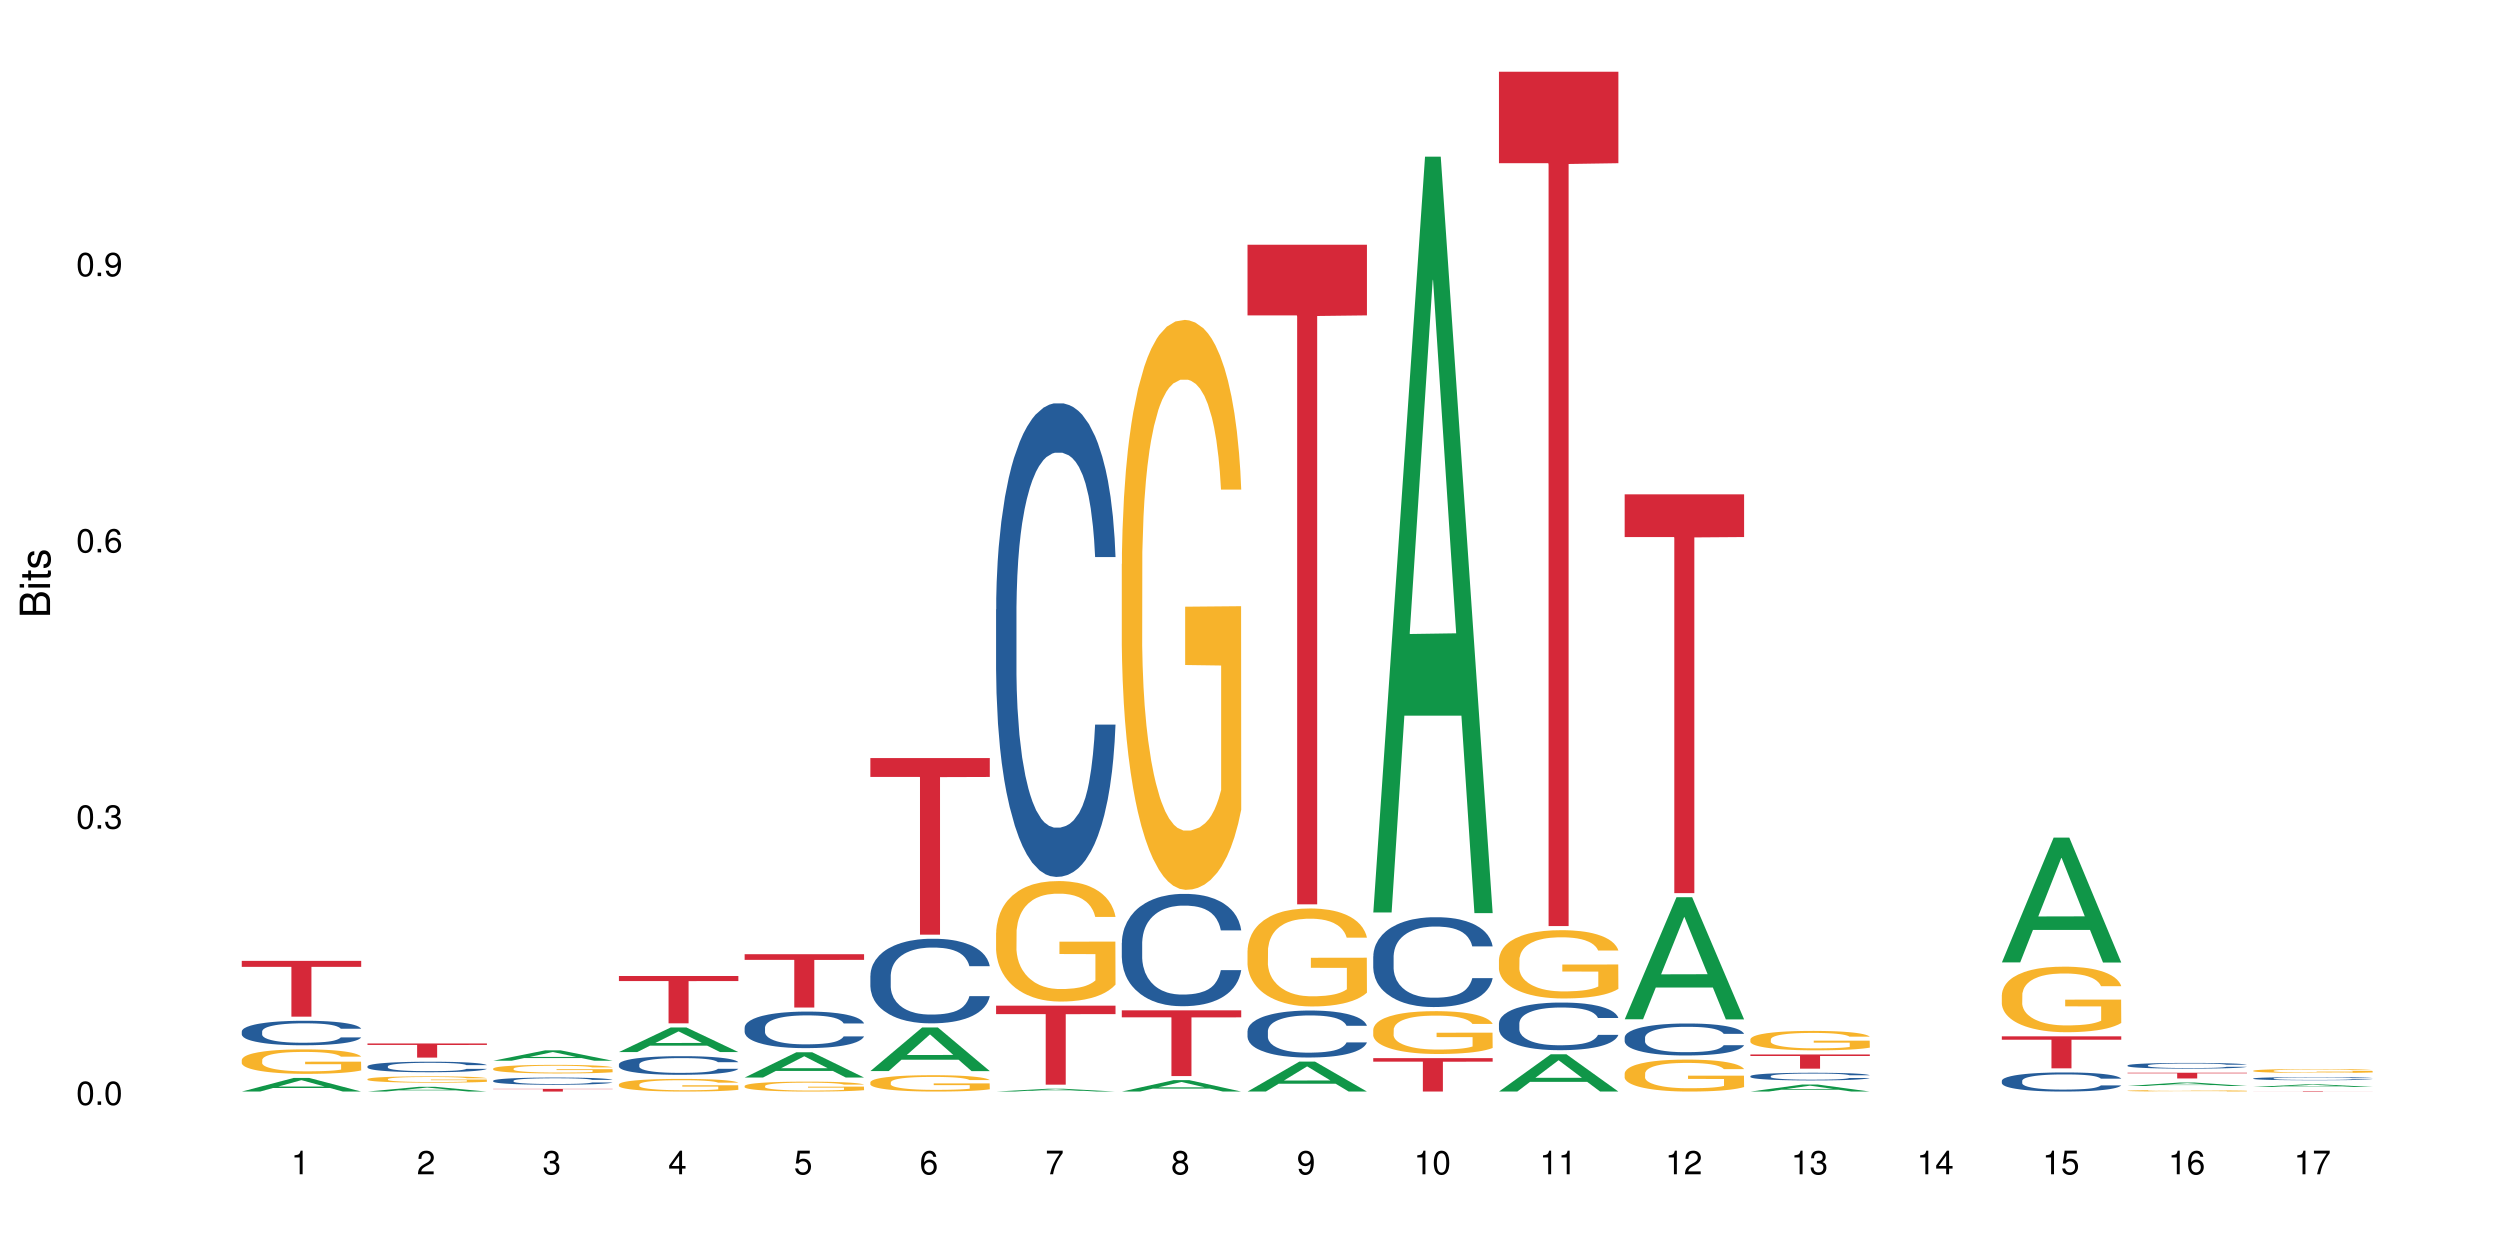 <?xml version="1.0" encoding="UTF-8"?>
<svg xmlns="http://www.w3.org/2000/svg" xmlns:xlink="http://www.w3.org/1999/xlink" width="720pt" height="360pt" viewBox="0 0 720 360" version="1.1">
<defs>
<g>
<symbol overflow="visible" id="glyph0-0">
<path style="stroke:none;" d=""/>
</symbol>
<symbol overflow="visible" id="glyph0-1">
<path style="stroke:none;" d="M 2.641 -6.797 C 2 -6.797 1.422 -6.531 1.078 -6.047 C 0.641 -5.453 0.406 -4.547 0.406 -3.297 C 0.406 -1 1.188 0.219 2.641 0.219 C 4.078 0.219 4.859 -1 4.859 -3.234 C 4.859 -4.562 4.656 -5.438 4.203 -6.047 C 3.844 -6.531 3.281 -6.797 2.641 -6.797 Z M 2.641 -6.047 C 3.547 -6.047 4 -5.125 4 -3.312 C 4 -1.375 3.562 -0.484 2.625 -0.484 C 1.734 -0.484 1.281 -1.422 1.281 -3.281 C 1.281 -5.141 1.734 -6.047 2.641 -6.047 Z M 2.641 -6.047 "/>
</symbol>
<symbol overflow="visible" id="glyph0-2">
<path style="stroke:none;" d="M 1.828 -1 L 0.828 -1 L 0.828 0 L 1.828 0 Z M 1.828 -1 "/>
</symbol>
<symbol overflow="visible" id="glyph0-3">
<path style="stroke:none;" d="M 2.125 -3.125 L 2.578 -3.125 C 3.516 -3.125 3.984 -2.703 3.984 -1.891 C 3.984 -1.031 3.469 -0.531 2.578 -0.531 C 1.656 -0.531 1.203 -0.984 1.156 -1.969 L 0.312 -1.969 C 0.344 -1.422 0.438 -1.078 0.609 -0.766 C 0.953 -0.109 1.625 0.219 2.547 0.219 C 3.953 0.219 4.859 -0.609 4.859 -1.906 C 4.859 -2.766 4.516 -3.25 3.703 -3.516 C 4.344 -3.766 4.656 -4.25 4.656 -4.938 C 4.656 -6.109 3.875 -6.797 2.578 -6.797 C 1.203 -6.797 0.484 -6.047 0.453 -4.609 L 1.297 -4.609 C 1.312 -5.016 1.344 -5.25 1.453 -5.453 C 1.641 -5.828 2.062 -6.062 2.594 -6.062 C 3.344 -6.062 3.797 -5.625 3.797 -4.906 C 3.797 -4.422 3.609 -4.141 3.25 -3.984 C 3.016 -3.891 2.719 -3.844 2.125 -3.844 Z M 2.125 -3.125 "/>
</symbol>
<symbol overflow="visible" id="glyph0-4">
<path style="stroke:none;" d="M 4.781 -5.031 C 4.609 -6.141 3.891 -6.797 2.844 -6.797 C 2.094 -6.797 1.422 -6.438 1.031 -5.828 C 0.609 -5.172 0.406 -4.344 0.406 -3.094 C 0.406 -1.953 0.578 -1.234 0.984 -0.625 C 1.359 -0.078 1.953 0.219 2.703 0.219 C 3.984 0.219 4.922 -0.734 4.922 -2.078 C 4.922 -3.344 4.062 -4.234 2.844 -4.234 C 2.172 -4.234 1.641 -3.969 1.281 -3.469 C 1.281 -5.125 1.828 -6.047 2.797 -6.047 C 3.391 -6.047 3.797 -5.672 3.938 -5.031 Z M 2.734 -3.484 C 3.547 -3.484 4.062 -2.922 4.062 -2 C 4.062 -1.156 3.484 -0.531 2.703 -0.531 C 1.922 -0.531 1.328 -1.188 1.328 -2.047 C 1.328 -2.891 1.906 -3.484 2.734 -3.484 Z M 2.734 -3.484 "/>
</symbol>
<symbol overflow="visible" id="glyph0-5">
<path style="stroke:none;" d="M 0.516 -1.547 C 0.672 -0.438 1.406 0.219 2.438 0.219 C 3.188 0.219 3.859 -0.141 4.266 -0.75 C 4.688 -1.406 4.891 -2.25 4.891 -3.484 C 4.891 -4.625 4.703 -5.359 4.312 -5.953 C 3.938 -6.5 3.344 -6.797 2.594 -6.797 C 1.297 -6.797 0.359 -5.844 0.359 -4.516 C 0.359 -3.25 1.234 -2.344 2.453 -2.344 C 3.094 -2.344 3.562 -2.578 4.016 -3.109 C 4 -1.453 3.469 -0.531 2.5 -0.531 C 1.906 -0.531 1.484 -0.906 1.359 -1.547 Z M 2.578 -6.062 C 3.375 -6.062 3.969 -5.406 3.969 -4.531 C 3.969 -3.688 3.375 -3.094 2.547 -3.094 C 1.734 -3.094 1.234 -3.672 1.234 -4.578 C 1.234 -5.438 1.797 -6.062 2.578 -6.062 Z M 2.578 -6.062 "/>
</symbol>
<symbol overflow="visible" id="glyph0-6">
<path style="stroke:none;" d="M 2.484 -4.844 L 2.484 0 L 3.328 0 L 3.328 -6.797 L 2.766 -6.797 C 2.469 -5.75 2.281 -5.609 0.984 -5.453 L 0.984 -4.844 Z M 2.484 -4.844 "/>
</symbol>
<symbol overflow="visible" id="glyph0-7">
<path style="stroke:none;" d="M 4.859 -0.828 L 1.281 -0.828 C 1.359 -1.391 1.672 -1.75 2.5 -2.234 L 3.469 -2.75 C 4.406 -3.266 4.906 -3.969 4.906 -4.812 C 4.906 -5.375 4.672 -5.906 4.266 -6.266 C 3.859 -6.625 3.375 -6.797 2.719 -6.797 C 1.859 -6.797 1.219 -6.5 0.844 -5.922 C 0.609 -5.562 0.5 -5.125 0.484 -4.438 L 1.328 -4.438 C 1.359 -4.906 1.406 -5.188 1.531 -5.406 C 1.75 -5.812 2.188 -6.062 2.703 -6.062 C 3.469 -6.062 4.031 -5.516 4.031 -4.781 C 4.031 -4.25 3.719 -3.797 3.125 -3.438 L 2.234 -2.938 C 0.812 -2.141 0.406 -1.5 0.328 0 L 4.859 0 Z M 4.859 -0.828 "/>
</symbol>
<symbol overflow="visible" id="glyph0-8">
<path style="stroke:none;" d="M 3.141 -1.625 L 3.141 0 L 3.984 0 L 3.984 -1.625 L 4.984 -1.625 L 4.984 -2.391 L 3.984 -2.391 L 3.984 -6.797 L 3.359 -6.797 L 0.266 -2.516 L 0.266 -1.625 Z M 3.141 -2.391 L 1 -2.391 L 3.141 -5.359 Z M 3.141 -2.391 "/>
</symbol>
<symbol overflow="visible" id="glyph0-9">
<path style="stroke:none;" d="M 4.562 -6.797 L 1.062 -6.797 L 0.547 -3.094 L 1.328 -3.094 C 1.719 -3.562 2.047 -3.734 2.578 -3.734 C 3.484 -3.734 4.062 -3.109 4.062 -2.094 C 4.062 -1.125 3.484 -0.531 2.578 -0.531 C 1.828 -0.531 1.375 -0.906 1.188 -1.672 L 0.328 -1.672 C 0.453 -1.109 0.547 -0.844 0.75 -0.594 C 1.125 -0.078 1.828 0.219 2.594 0.219 C 3.969 0.219 4.922 -0.781 4.922 -2.219 C 4.922 -3.562 4.031 -4.484 2.719 -4.484 C 2.25 -4.484 1.859 -4.359 1.469 -4.062 L 1.734 -5.969 L 4.562 -5.969 Z M 4.562 -6.797 "/>
</symbol>
<symbol overflow="visible" id="glyph0-10">
<path style="stroke:none;" d="M 4.984 -6.797 L 0.438 -6.797 L 0.438 -5.969 L 4.109 -5.969 C 2.5 -3.656 1.828 -2.234 1.328 0 L 2.219 0 C 2.594 -2.172 3.453 -4.047 4.984 -6.094 Z M 4.984 -6.797 "/>
</symbol>
<symbol overflow="visible" id="glyph0-11">
<path style="stroke:none;" d="M 3.75 -3.578 C 4.453 -4 4.688 -4.344 4.688 -4.984 C 4.688 -6.047 3.844 -6.797 2.641 -6.797 C 1.438 -6.797 0.594 -6.047 0.594 -4.984 C 0.594 -4.359 0.828 -4.016 1.516 -3.578 C 0.734 -3.203 0.359 -2.641 0.359 -1.891 C 0.359 -0.641 1.297 0.219 2.641 0.219 C 3.984 0.219 4.922 -0.641 4.922 -1.875 C 4.922 -2.641 4.531 -3.203 3.75 -3.578 Z M 2.641 -6.047 C 3.359 -6.047 3.812 -5.625 3.812 -4.969 C 3.812 -4.344 3.344 -3.922 2.641 -3.922 C 1.922 -3.922 1.453 -4.344 1.453 -4.984 C 1.453 -5.625 1.922 -6.047 2.641 -6.047 Z M 2.641 -3.203 C 3.484 -3.203 4.062 -2.672 4.062 -1.875 C 4.062 -1.062 3.484 -0.531 2.625 -0.531 C 1.797 -0.531 1.219 -1.078 1.219 -1.875 C 1.219 -2.672 1.797 -3.203 2.641 -3.203 Z M 2.641 -3.203 "/>
</symbol>
<symbol overflow="visible" id="glyph1-0">
<path style="stroke:none;" d=""/>
</symbol>
<symbol overflow="visible" id="glyph1-1">
<path style="stroke:none;" d="M 0 -0.953 L 0 -4.891 C 0 -5.719 -0.234 -6.344 -0.734 -6.797 C -1.188 -7.234 -1.812 -7.469 -2.5 -7.469 C -3.547 -7.469 -4.188 -7 -4.625 -5.875 C -4.984 -6.672 -5.641 -7.094 -6.531 -7.094 C -7.156 -7.094 -7.734 -6.859 -8.141 -6.391 C -8.562 -5.938 -8.75 -5.344 -8.75 -4.5 L -8.75 -0.953 Z M -4.984 -2.062 L -7.766 -2.062 L -7.766 -4.219 C -7.766 -4.844 -7.688 -5.203 -7.453 -5.5 C -7.219 -5.812 -6.859 -5.969 -6.375 -5.969 C -5.906 -5.969 -5.531 -5.812 -5.297 -5.5 C -5.062 -5.203 -4.984 -4.844 -4.984 -4.219 Z M -0.984 -2.062 L -4 -2.062 L -4 -4.781 C -4 -5.328 -3.859 -5.688 -3.578 -5.953 C -3.297 -6.219 -2.922 -6.359 -2.484 -6.359 C -2.062 -6.359 -1.688 -6.219 -1.406 -5.953 C -1.109 -5.688 -0.984 -5.328 -0.984 -4.781 Z M -0.984 -2.062 "/>
</symbol>
<symbol overflow="visible" id="glyph1-2">
<path style="stroke:none;" d="M -6.281 -1.797 L -6.281 -0.797 L 0 -0.797 L 0 -1.797 Z M -8.75 -1.797 L -8.75 -0.797 L -7.484 -0.797 L -7.484 -1.797 Z M -8.75 -1.797 "/>
</symbol>
<symbol overflow="visible" id="glyph1-3">
<path style="stroke:none;" d="M -6.281 -3.047 L -6.281 -2.016 L -8.016 -2.016 L -8.016 -1.016 L -6.281 -1.016 L -6.281 -0.172 L -5.469 -0.172 L -5.469 -1.016 L -0.719 -1.016 C -0.078 -1.016 0.281 -1.453 0.281 -2.234 C 0.281 -2.469 0.25 -2.719 0.188 -3.047 L -0.641 -3.047 C -0.609 -2.922 -0.594 -2.766 -0.594 -2.562 C -0.594 -2.141 -0.719 -2.016 -1.156 -2.016 L -5.469 -2.016 L -5.469 -3.047 Z M -6.281 -3.047 "/>
</symbol>
<symbol overflow="visible" id="glyph1-4">
<path style="stroke:none;" d="M -4.531 -5.25 C -5.766 -5.25 -6.469 -4.422 -6.469 -2.969 C -6.469 -1.516 -5.719 -0.562 -4.547 -0.562 C -3.562 -0.562 -3.094 -1.062 -2.734 -2.562 L -2.516 -3.484 C -2.344 -4.188 -2.094 -4.469 -1.625 -4.469 C -1.047 -4.469 -0.641 -3.875 -0.641 -3 C -0.641 -2.453 -0.797 -2 -1.062 -1.75 C -1.25 -1.594 -1.422 -1.531 -1.875 -1.469 L -1.875 -0.406 C -0.422 -0.453 0.281 -1.266 0.281 -2.922 C 0.281 -4.5 -0.5 -5.516 -1.719 -5.516 C -2.656 -5.516 -3.172 -4.984 -3.469 -3.734 L -3.703 -2.766 C -3.891 -1.953 -4.156 -1.609 -4.594 -1.609 C -5.172 -1.609 -5.547 -2.125 -5.547 -2.938 C -5.547 -3.75 -5.203 -4.172 -4.531 -4.203 Z M -4.531 -5.25 "/>
</symbol>
</g>
</defs>
<g id="surface52802">
<rect x="0" y="0" width="720" height="360" style="fill:rgb(100%,100%,100%);fill-opacity:1;stroke:none;"/>
<path style=" stroke:none;fill-rule:nonzero;fill:rgb(6.275%,58.824%,28.235%);fill-opacity:1;" d="M 69.629 314.367 L 69.668 314.363 L 84.551 310.453 L 89.07 310.453 L 104.027 314.371 L 98.77 314.371 L 95.023 313.348 L 78.598 313.348 L 74.922 314.367 L 69.629 314.367 L 80.176 312.926 L 93.516 312.922 L 86.863 311.094 L 86.789 311.09 L 86.719 311.102 L 80.141 312.922 L 80.176 312.926 Z M 69.629 314.367 "/>
<path style=" stroke:none;fill-rule:nonzero;fill:rgb(14.51%,36.078%,60%);fill-opacity:1;" d="M 69.629 297.055 L 69.672 297.047 L 69.672 296.891 L 69.797 296.648 L 70.09 296.336 L 70.383 296.125 L 71.141 295.742 L 72.188 295.375 L 73.277 295.094 L 74.074 294.926 L 74.789 294.797 L 76.426 294.559 L 77.473 294.434 L 78.605 294.324 L 79.992 294.215 L 80.996 294.152 L 83.262 294.047 L 84.941 294.004 L 86.242 293.984 L 89.051 293.984 L 90.73 294.008 L 91.945 294.043 L 93.289 294.094 L 94.422 294.152 L 96.391 294.293 L 98.152 294.473 L 98.949 294.578 L 100.207 294.777 L 101.172 294.969 L 101.844 295.137 L 102.602 295.375 L 103.27 295.668 L 103.773 295.996 L 104.027 296.273 L 98.152 296.273 L 97.859 296.016 L 97.523 295.816 L 96.895 295.551 L 96.266 295.363 L 95.387 295.176 L 94.586 295.055 L 93.496 294.93 L 92.531 294.855 L 91.527 294.797 L 90.562 294.758 L 88.715 294.719 L 86.574 294.719 L 85.777 294.73 L 84.145 294.781 L 83.262 294.828 L 82.004 294.918 L 81.121 295.004 L 80.074 295.133 L 79.359 295.242 L 78.48 295.41 L 77.852 295.559 L 77.137 295.77 L 76.719 295.93 L 76.34 296.113 L 76.004 296.324 L 75.754 296.551 L 75.586 296.789 L 75.5 297.02 L 75.5 298.02 L 75.586 298.254 L 75.797 298.523 L 76.34 298.918 L 77.137 299.258 L 78.062 299.531 L 78.941 299.723 L 79.445 299.812 L 80.117 299.918 L 81.164 300.047 L 82.676 300.176 L 83.555 300.227 L 84.898 300.277 L 86.281 300.305 L 88.129 300.305 L 89.766 300.277 L 90.855 300.246 L 91.988 300.195 L 93.539 300.086 L 94.504 299.98 L 95.344 299.859 L 95.973 299.734 L 96.391 299.633 L 97.02 299.434 L 97.523 299.215 L 97.902 298.988 L 98.152 298.77 L 104.027 298.77 L 103.773 299.027 L 103.398 299.277 L 103.02 299.465 L 102.434 299.691 L 101.762 299.891 L 100.797 300.117 L 100 300.266 L 98.949 300.426 L 97.984 300.547 L 96.938 300.656 L 95.387 300.785 L 94.379 300.852 L 93.289 300.91 L 91.988 300.961 L 90.352 301.008 L 88.59 301.031 L 86.953 301.039 L 85.191 301.027 L 83.891 301 L 82.172 300.941 L 80.031 300.824 L 78.48 300.703 L 77.266 300.582 L 76.215 300.453 L 75.039 300.277 L 73.531 299.992 L 72.609 299.773 L 71.977 299.594 L 71.266 299.344 L 70.762 299.117 L 70.176 298.754 L 69.754 298.297 L 69.629 297.941 Z M 69.629 297.055 "/>
<path style=" stroke:none;fill-rule:nonzero;fill:rgb(96.863%,70.196%,16.863%);fill-opacity:1;" d="M 69.629 305.238 L 69.672 305.234 L 69.672 305.105 L 69.84 304.816 L 70.258 304.414 L 70.805 304.086 L 71.391 303.828 L 71.77 303.695 L 72.398 303.5 L 72.941 303.359 L 74.328 303.07 L 76.09 302.797 L 77.055 302.684 L 78.145 302.574 L 79.695 302.449 L 80.41 302.406 L 82.59 302.301 L 85.066 302.238 L 87.793 302.219 L 89.051 302.223 L 90.77 302.25 L 93.121 302.32 L 94.461 302.387 L 95.512 302.449 L 96.602 302.535 L 97.945 302.664 L 99.203 302.816 L 100.207 302.973 L 101.215 303.164 L 102.055 303.371 L 102.766 303.598 L 103.398 303.867 L 103.773 304.094 L 104.027 304.32 L 98.195 304.32 L 97.859 304.094 L 97.48 303.918 L 96.852 303.707 L 96.223 303.551 L 95.594 303.43 L 94.422 303.262 L 93.414 303.16 L 92.156 303.07 L 90.938 303.012 L 89.555 302.973 L 88.715 302.961 L 86.492 302.961 L 84.48 303.004 L 83.305 303.055 L 82.465 303.105 L 81.289 303.203 L 80.578 303.281 L 80.156 303.332 L 78.898 303.531 L 78.062 303.711 L 77.598 303.836 L 77.012 304.027 L 76.594 304.203 L 76.133 304.461 L 75.879 304.652 L 75.543 305.09 L 75.5 306.25 L 75.629 306.496 L 75.879 306.762 L 76.215 306.992 L 76.719 307.238 L 77.223 307.426 L 78.102 307.676 L 78.859 307.844 L 79.445 307.953 L 80.578 308.125 L 81.039 308.184 L 82.129 308.301 L 83.262 308.391 L 84.645 308.469 L 85.695 308.508 L 87.371 308.539 L 89.512 308.539 L 92.027 308.5 L 93.625 308.449 L 94.715 308.398 L 95.426 308.352 L 96.309 308.281 L 96.938 308.215 L 97.523 308.145 L 98.238 308.035 L 98.238 306.496 L 87.875 306.488 L 87.875 305.77 L 103.984 305.762 L 104.027 308.281 L 103.145 308.453 L 102.055 308.621 L 101.004 308.75 L 99.914 308.859 L 98.363 308.984 L 97.105 309.059 L 95.176 309.152 L 93.414 309.207 L 91.566 309.246 L 89.934 309.266 L 88.004 309.273 L 86.281 309.262 L 84.438 309.223 L 82.969 309.172 L 81.625 309.105 L 80.285 309.023 L 78.605 308.887 L 77.516 308.777 L 76.383 308.641 L 75.25 308.48 L 74.242 308.305 L 73.574 308.172 L 72.902 308.016 L 72.188 307.824 L 71.516 307.605 L 71.012 307.406 L 70.551 307.18 L 70.215 306.965 L 69.883 306.676 L 69.715 306.445 L 69.629 306.246 Z M 69.629 305.238 "/>
<path style=" stroke:none;fill-rule:nonzero;fill:rgb(83.922%,15.686%,22.353%);fill-opacity:1;" d="M 69.629 276.73 L 104.027 276.73 L 104.027 278.449 L 89.691 278.465 L 89.691 292.805 L 83.922 292.805 L 83.922 278.48 L 83.84 278.449 L 69.629 278.449 Z M 69.629 276.73 "/>
<path style=" stroke:none;fill-rule:nonzero;fill:rgb(6.275%,58.824%,28.235%);fill-opacity:1;" d="M 105.836 314.371 L 105.871 314.367 L 120.758 312.992 L 125.277 312.992 L 140.234 314.371 L 134.977 314.371 L 131.23 314.012 L 114.805 314.012 L 111.129 314.371 L 105.836 314.371 L 116.383 313.863 L 129.723 313.859 L 123.07 313.219 L 122.996 313.219 L 122.926 313.223 L 116.348 313.859 L 116.383 313.863 Z M 105.836 314.371 "/>
<path style=" stroke:none;fill-rule:nonzero;fill:rgb(14.51%,36.078%,60%);fill-opacity:1;" d="M 105.836 307.094 L 105.879 307.09 L 105.879 307.023 L 106.004 306.918 L 106.297 306.785 L 106.59 306.695 L 107.348 306.531 L 108.395 306.375 L 109.484 306.25 L 110.281 306.18 L 110.996 306.125 L 112.633 306.023 L 113.68 305.969 L 114.812 305.922 L 116.195 305.875 L 117.203 305.848 L 119.469 305.805 L 121.148 305.785 L 122.449 305.773 L 125.258 305.773 L 126.938 305.785 L 128.152 305.801 L 129.496 305.824 L 130.629 305.848 L 132.598 305.906 L 134.359 305.984 L 135.156 306.031 L 136.414 306.117 L 137.379 306.199 L 138.051 306.27 L 138.809 306.375 L 139.477 306.5 L 139.98 306.641 L 140.234 306.758 L 134.359 306.758 L 134.066 306.648 L 133.73 306.562 L 133.102 306.449 L 132.473 306.367 L 131.59 306.289 L 130.793 306.234 L 129.703 306.184 L 128.738 306.148 L 127.734 306.125 L 126.77 306.109 L 124.922 306.09 L 122.781 306.09 L 121.984 306.098 L 120.352 306.117 L 119.469 306.137 L 118.211 306.176 L 117.328 306.215 L 116.281 306.27 L 115.566 306.316 L 114.688 306.387 L 114.059 306.453 L 113.344 306.543 L 112.926 306.613 L 112.547 306.691 L 112.211 306.781 L 111.961 306.879 L 111.793 306.98 L 111.707 307.082 L 111.707 307.508 L 111.793 307.609 L 112.004 307.727 L 112.547 307.895 L 113.344 308.043 L 114.27 308.156 L 115.148 308.242 L 115.652 308.281 L 116.324 308.324 L 117.371 308.379 L 118.883 308.434 L 119.762 308.457 L 121.105 308.48 L 122.488 308.492 L 124.336 308.492 L 125.973 308.48 L 127.062 308.465 L 128.195 308.445 L 129.746 308.395 L 130.711 308.352 L 131.551 308.301 L 132.18 308.246 L 132.598 308.203 L 133.227 308.117 L 133.73 308.023 L 134.109 307.926 L 134.359 307.832 L 140.234 307.832 L 139.98 307.941 L 139.605 308.051 L 139.227 308.129 L 138.641 308.227 L 137.969 308.312 L 137.004 308.41 L 136.207 308.473 L 135.156 308.543 L 134.191 308.598 L 133.145 308.645 L 131.59 308.699 L 130.586 308.727 L 129.496 308.75 L 128.195 308.773 L 126.559 308.793 L 124.797 308.805 L 123.16 308.805 L 121.398 308.801 L 120.098 308.789 L 118.379 308.766 L 116.238 308.715 L 114.688 308.664 L 113.469 308.609 L 112.422 308.555 L 111.246 308.48 L 109.738 308.359 L 108.816 308.262 L 108.184 308.188 L 107.473 308.078 L 106.969 307.98 L 106.383 307.824 L 105.961 307.629 L 105.836 307.477 Z M 105.836 307.094 "/>
<path style=" stroke:none;fill-rule:nonzero;fill:rgb(96.863%,70.196%,16.863%);fill-opacity:1;" d="M 105.836 310.77 L 105.879 310.766 L 105.879 310.734 L 106.047 310.66 L 106.465 310.555 L 107.012 310.469 L 107.598 310.402 L 107.977 310.367 L 108.605 310.316 L 109.148 310.281 L 110.535 310.207 L 112.297 310.137 L 113.262 310.105 L 114.352 310.078 L 115.902 310.047 L 116.617 310.035 L 118.797 310.008 L 121.273 309.992 L 124 309.984 L 125.258 309.988 L 126.977 309.996 L 129.328 310.012 L 130.668 310.031 L 131.719 310.047 L 132.809 310.066 L 134.152 310.102 L 135.41 310.141 L 136.414 310.18 L 137.422 310.23 L 138.262 310.285 L 138.973 310.344 L 139.605 310.414 L 139.98 310.473 L 140.234 310.531 L 134.402 310.531 L 134.066 310.473 L 133.688 310.426 L 133.059 310.371 L 132.43 310.332 L 131.801 310.301 L 130.629 310.258 L 129.621 310.23 L 128.363 310.207 L 127.145 310.191 L 125.762 310.18 L 122.699 310.18 L 120.688 310.191 L 119.512 310.203 L 118.672 310.215 L 117.496 310.242 L 116.785 310.262 L 116.363 310.273 L 115.105 310.328 L 114.27 310.375 L 113.805 310.406 L 113.219 310.457 L 112.801 310.5 L 112.34 310.566 L 112.086 310.617 L 111.75 310.73 L 111.707 311.031 L 111.836 311.094 L 112.086 311.164 L 112.422 311.223 L 112.926 311.285 L 113.43 311.336 L 114.309 311.398 L 115.066 311.445 L 115.652 311.473 L 116.785 311.516 L 117.246 311.531 L 118.336 311.562 L 119.469 311.586 L 120.852 311.605 L 121.902 311.617 L 123.578 311.625 L 125.719 311.625 L 128.234 311.613 L 129.828 311.602 L 130.922 311.586 L 131.633 311.574 L 132.516 311.559 L 133.145 311.539 L 133.73 311.523 L 134.445 311.492 L 134.445 311.094 L 124.082 311.094 L 124.082 310.906 L 140.191 310.902 L 140.234 311.559 L 139.352 311.602 L 138.262 311.645 L 137.211 311.68 L 136.121 311.707 L 134.57 311.738 L 133.312 311.758 L 131.383 311.781 L 129.621 311.797 L 127.773 311.809 L 126.137 311.812 L 122.488 311.812 L 120.645 311.801 L 119.176 311.789 L 117.832 311.77 L 116.492 311.75 L 114.812 311.715 L 113.723 311.688 L 112.59 311.652 L 111.457 311.609 L 110.449 311.562 L 109.781 311.527 L 109.109 311.488 L 108.395 311.438 L 107.723 311.383 L 107.219 311.328 L 106.758 311.273 L 106.422 311.215 L 106.09 311.141 L 105.922 311.082 L 105.836 311.031 Z M 105.836 310.77 "/>
<path style=" stroke:none;fill-rule:nonzero;fill:rgb(83.922%,15.686%,22.353%);fill-opacity:1;" d="M 105.836 300.512 L 140.234 300.512 L 140.234 300.949 L 125.898 300.953 L 125.898 304.594 L 120.129 304.594 L 120.129 300.957 L 120.047 300.949 L 105.836 300.949 Z M 105.836 300.512 "/>
<path style=" stroke:none;fill-rule:nonzero;fill:rgb(6.275%,58.824%,28.235%);fill-opacity:1;" d="M 142.043 305.496 L 142.078 305.492 L 156.965 302.504 L 161.484 302.504 L 176.441 305.496 L 171.184 305.496 L 167.438 304.715 L 151.012 304.715 L 147.336 305.496 L 142.043 305.496 L 152.59 304.391 L 165.93 304.391 L 159.277 302.992 L 159.203 302.988 L 159.133 302.996 L 152.555 304.391 L 152.59 304.391 Z M 142.043 305.496 "/>
<path style=" stroke:none;fill-rule:nonzero;fill:rgb(14.51%,36.078%,60%);fill-opacity:1;" d="M 142.043 311.238 L 142.086 311.234 L 142.086 311.191 L 142.211 311.117 L 142.504 311.027 L 142.797 310.965 L 143.555 310.852 L 144.602 310.742 L 145.691 310.66 L 146.488 310.609 L 147.203 310.57 L 148.84 310.5 L 149.887 310.465 L 151.02 310.434 L 152.402 310.398 L 153.41 310.379 L 155.676 310.352 L 157.355 310.336 L 158.652 310.332 L 161.465 310.332 L 163.145 310.34 L 164.359 310.348 L 165.703 310.363 L 166.832 310.379 L 168.805 310.422 L 170.566 310.477 L 171.363 310.508 L 172.621 310.566 L 173.586 310.621 L 174.258 310.672 L 175.012 310.742 L 175.684 310.828 L 176.188 310.926 L 176.441 311.008 L 170.566 311.008 L 170.273 310.93 L 169.938 310.871 L 169.309 310.793 L 168.68 310.738 L 167.797 310.684 L 167 310.648 L 165.91 310.609 L 164.945 310.59 L 163.941 310.57 L 162.977 310.559 L 161.129 310.547 L 158.988 310.547 L 158.191 310.551 L 156.559 310.566 L 155.676 310.582 L 154.418 310.605 L 153.535 310.633 L 152.488 310.668 L 151.773 310.703 L 150.895 310.75 L 150.266 310.797 L 149.551 310.859 L 149.133 310.906 L 148.754 310.961 L 148.418 311.023 L 148.168 311.09 L 148 311.16 L 147.914 311.227 L 147.914 311.523 L 148 311.59 L 148.211 311.672 L 148.754 311.789 L 149.551 311.887 L 150.473 311.969 L 151.355 312.023 L 151.859 312.051 L 152.531 312.082 L 153.578 312.121 L 155.09 312.16 L 155.969 312.172 L 157.312 312.188 L 158.695 312.195 L 160.543 312.195 L 162.18 312.188 L 163.27 312.18 L 164.402 312.164 L 165.953 312.133 L 166.918 312.102 L 167.758 312.066 L 168.387 312.027 L 168.805 312 L 169.434 311.941 L 169.938 311.875 L 170.316 311.809 L 170.566 311.742 L 176.441 311.742 L 176.188 311.82 L 175.812 311.895 L 175.434 311.949 L 174.848 312.016 L 174.176 312.074 L 173.211 312.141 L 172.414 312.184 L 171.363 312.234 L 170.398 312.27 L 169.352 312.301 L 167.797 312.34 L 166.793 312.359 L 165.703 312.375 L 164.402 312.391 L 162.766 312.402 L 161.004 312.41 L 159.367 312.414 L 157.605 312.41 L 156.305 312.402 L 154.586 312.387 L 152.445 312.352 L 150.895 312.316 L 149.676 312.277 L 148.629 312.242 L 147.453 312.188 L 145.945 312.105 L 145.02 312.039 L 144.391 311.988 L 143.68 311.914 L 143.176 311.848 L 142.59 311.738 L 142.168 311.605 L 142.043 311.5 Z M 142.043 311.238 "/>
<path style=" stroke:none;fill-rule:nonzero;fill:rgb(96.863%,70.196%,16.863%);fill-opacity:1;" d="M 142.043 307.738 L 142.086 307.734 L 142.086 307.691 L 142.254 307.59 L 142.672 307.449 L 143.219 307.332 L 143.805 307.242 L 144.184 307.195 L 144.812 307.129 L 145.355 307.078 L 146.742 306.977 L 148.504 306.883 L 149.469 306.84 L 150.559 306.801 L 152.109 306.758 L 152.824 306.742 L 155.004 306.707 L 157.48 306.684 L 160.207 306.676 L 161.465 306.68 L 163.184 306.688 L 165.535 306.715 L 166.875 306.734 L 167.926 306.758 L 169.016 306.789 L 170.359 306.832 L 171.617 306.887 L 172.621 306.941 L 173.629 307.008 L 174.469 307.082 L 175.18 307.16 L 175.812 307.258 L 176.188 307.336 L 176.441 307.414 L 170.609 307.414 L 170.273 307.336 L 169.895 307.273 L 169.266 307.199 L 168.637 307.145 L 168.008 307.102 L 166.832 307.043 L 165.828 307.008 L 164.57 306.977 L 163.352 306.957 L 161.969 306.941 L 161.129 306.938 L 158.906 306.938 L 156.891 306.953 L 155.719 306.973 L 154.879 306.988 L 153.703 307.023 L 152.992 307.051 L 152.57 307.07 L 151.312 307.137 L 150.473 307.203 L 150.012 307.246 L 149.426 307.312 L 149.008 307.375 L 148.547 307.465 L 148.293 307.531 L 147.957 307.684 L 147.914 308.094 L 148.043 308.176 L 148.293 308.27 L 148.629 308.352 L 149.133 308.438 L 149.637 308.504 L 150.516 308.59 L 151.273 308.648 L 151.859 308.688 L 152.992 308.75 L 153.453 308.77 L 154.543 308.809 L 155.676 308.844 L 157.059 308.867 L 158.109 308.883 L 159.785 308.895 L 161.926 308.895 L 164.441 308.879 L 166.035 308.863 L 167.129 308.844 L 167.84 308.828 L 168.723 308.805 L 169.352 308.781 L 169.938 308.758 L 170.652 308.719 L 170.652 308.176 L 160.289 308.176 L 160.289 307.922 L 176.398 307.922 L 176.441 308.805 L 175.559 308.863 L 174.469 308.922 L 173.418 308.969 L 172.328 309.008 L 170.777 309.051 L 169.52 309.078 L 167.59 309.109 L 165.828 309.129 L 163.98 309.141 L 162.344 309.148 L 160.418 309.152 L 158.695 309.148 L 156.852 309.133 L 155.383 309.117 L 154.039 309.094 L 152.699 309.062 L 151.02 309.016 L 149.93 308.977 L 148.797 308.93 L 147.664 308.875 L 146.656 308.812 L 145.984 308.766 L 145.316 308.711 L 144.602 308.645 L 143.93 308.566 L 143.426 308.496 L 142.965 308.418 L 142.629 308.344 L 142.293 308.242 L 142.129 308.16 L 142.043 308.09 Z M 142.043 307.738 "/>
<path style=" stroke:none;fill-rule:nonzero;fill:rgb(83.922%,15.686%,22.353%);fill-opacity:1;" d="M 142.043 313.594 L 176.441 313.594 L 176.441 313.676 L 162.105 313.676 L 162.105 314.371 L 156.336 314.371 L 156.336 313.676 L 142.043 313.676 Z M 142.043 313.594 "/>
<path style=" stroke:none;fill-rule:nonzero;fill:rgb(6.275%,58.824%,28.235%);fill-opacity:1;" d="M 178.25 302.988 L 178.285 302.984 L 193.172 295.906 L 197.691 295.906 L 212.648 302.996 L 207.391 302.996 L 203.645 301.145 L 187.219 301.145 L 183.543 302.988 L 178.25 302.988 L 188.797 300.379 L 202.137 300.371 L 195.484 297.062 L 195.41 297.055 L 195.34 297.078 L 188.762 300.371 L 188.797 300.379 Z M 178.25 302.988 "/>
<path style=" stroke:none;fill-rule:nonzero;fill:rgb(14.51%,36.078%,60%);fill-opacity:1;" d="M 178.25 306.512 L 178.293 306.508 L 178.293 306.391 L 178.418 306.203 L 178.711 305.969 L 179.004 305.805 L 179.762 305.516 L 180.809 305.238 L 181.898 305.02 L 182.695 304.895 L 183.41 304.793 L 185.047 304.613 L 186.094 304.52 L 187.227 304.438 L 188.609 304.352 L 189.617 304.305 L 191.883 304.227 L 193.562 304.191 L 194.859 304.176 L 197.672 304.176 L 199.348 304.195 L 200.566 304.219 L 201.91 304.258 L 203.039 304.305 L 205.012 304.41 L 206.773 304.551 L 207.57 304.629 L 208.828 304.781 L 209.793 304.926 L 210.465 305.055 L 211.219 305.238 L 211.891 305.457 L 212.395 305.707 L 212.648 305.918 L 206.773 305.918 L 206.48 305.723 L 206.145 305.57 L 205.516 305.367 L 204.887 305.227 L 204.004 305.086 L 203.207 304.992 L 202.117 304.898 L 201.152 304.84 L 200.148 304.793 L 199.184 304.766 L 197.336 304.734 L 195.195 304.734 L 194.398 304.746 L 192.766 304.785 L 191.883 304.82 L 190.625 304.887 L 189.742 304.953 L 188.695 305.051 L 187.98 305.133 L 187.102 305.262 L 186.473 305.375 L 185.758 305.535 L 185.34 305.66 L 184.961 305.797 L 184.625 305.957 L 184.375 306.129 L 184.207 306.312 L 184.121 306.488 L 184.121 307.25 L 184.207 307.426 L 184.418 307.633 L 184.961 307.93 L 185.758 308.191 L 186.68 308.398 L 187.562 308.543 L 188.066 308.613 L 188.738 308.691 L 189.785 308.789 L 191.297 308.887 L 192.176 308.926 L 193.52 308.965 L 194.902 308.984 L 196.75 308.984 L 198.387 308.965 L 199.477 308.941 L 200.609 308.902 L 202.16 308.82 L 203.125 308.742 L 203.965 308.648 L 204.594 308.555 L 205.012 308.477 L 205.641 308.324 L 206.145 308.156 L 206.523 307.984 L 206.773 307.816 L 212.648 307.816 L 212.395 308.016 L 212.016 308.207 L 211.641 308.348 L 211.055 308.52 L 210.383 308.672 L 209.418 308.844 L 208.621 308.957 L 207.57 309.078 L 206.605 309.172 L 205.559 309.254 L 204.004 309.355 L 203 309.402 L 201.91 309.445 L 200.609 309.488 L 198.973 309.52 L 197.211 309.539 L 195.574 309.547 L 193.812 309.535 L 192.512 309.516 L 190.793 309.473 L 188.652 309.383 L 187.102 309.289 L 185.883 309.195 L 184.836 309.098 L 183.66 308.965 L 182.152 308.75 L 181.227 308.582 L 180.598 308.445 L 179.887 308.254 L 179.383 308.082 L 178.797 307.809 L 178.375 307.461 L 178.25 307.191 Z M 178.25 306.512 "/>
<path style=" stroke:none;fill-rule:nonzero;fill:rgb(96.863%,70.196%,16.863%);fill-opacity:1;" d="M 178.25 312.285 L 178.293 312.281 L 178.293 312.215 L 178.461 312.066 L 178.879 311.859 L 179.426 311.691 L 180.012 311.559 L 180.391 311.488 L 181.02 311.387 L 181.562 311.312 L 182.949 311.164 L 184.711 311.023 L 185.676 310.965 L 186.766 310.906 L 188.316 310.844 L 189.031 310.82 L 191.211 310.77 L 193.688 310.734 L 196.414 310.727 L 197.672 310.727 L 199.391 310.742 L 201.742 310.777 L 203.082 310.812 L 204.133 310.844 L 205.223 310.887 L 206.562 310.953 L 207.824 311.035 L 208.828 311.113 L 209.836 311.215 L 210.676 311.32 L 211.387 311.438 L 212.016 311.578 L 212.395 311.695 L 212.648 311.809 L 206.816 311.809 L 206.48 311.695 L 206.102 311.605 L 205.473 311.492 L 204.844 311.414 L 204.215 311.352 L 203.039 311.266 L 202.035 311.211 L 200.777 311.164 L 199.559 311.133 L 198.176 311.113 L 197.336 311.109 L 195.113 311.109 L 193.098 311.133 L 191.926 311.156 L 191.086 311.184 L 189.91 311.234 L 189.199 311.273 L 188.777 311.301 L 187.52 311.402 L 186.68 311.496 L 186.219 311.562 L 185.633 311.66 L 185.215 311.75 L 184.754 311.883 L 184.5 311.984 L 184.164 312.211 L 184.121 312.809 L 184.25 312.938 L 184.5 313.07 L 184.836 313.191 L 185.34 313.32 L 185.844 313.414 L 186.723 313.547 L 187.48 313.633 L 188.066 313.688 L 189.199 313.777 L 189.66 313.809 L 190.75 313.867 L 191.883 313.914 L 193.266 313.953 L 194.316 313.973 L 195.992 313.992 L 198.133 313.992 L 200.648 313.973 L 202.242 313.945 L 203.336 313.918 L 204.047 313.895 L 204.93 313.859 L 205.559 313.824 L 206.145 313.789 L 206.859 313.73 L 206.859 312.938 L 196.496 312.934 L 196.496 312.559 L 212.605 312.555 L 212.648 313.859 L 211.766 313.949 L 210.676 314.035 L 209.625 314.102 L 208.535 314.156 L 206.984 314.223 L 205.727 314.262 L 203.797 314.309 L 202.035 314.336 L 200.188 314.355 L 198.551 314.367 L 196.621 314.371 L 194.902 314.363 L 193.059 314.344 L 191.59 314.316 L 190.246 314.285 L 188.906 314.242 L 187.227 314.172 L 186.137 314.113 L 185.004 314.043 L 183.871 313.961 L 182.863 313.871 L 182.191 313.801 L 181.523 313.723 L 180.809 313.621 L 180.137 313.508 L 179.633 313.406 L 179.172 313.289 L 178.836 313.18 L 178.5 313.027 L 178.336 312.91 L 178.25 312.805 Z M 178.25 312.285 "/>
<path style=" stroke:none;fill-rule:nonzero;fill:rgb(83.922%,15.686%,22.353%);fill-opacity:1;" d="M 178.25 281.082 L 212.648 281.082 L 212.648 282.543 L 198.312 282.559 L 198.312 294.727 L 192.543 294.727 L 192.543 282.57 L 192.461 282.543 L 178.25 282.543 Z M 178.25 281.082 "/>
<path style=" stroke:none;fill-rule:nonzero;fill:rgb(6.275%,58.824%,28.235%);fill-opacity:1;" d="M 214.457 310.328 L 214.492 310.324 L 229.379 303.043 L 233.898 303.043 L 248.855 310.336 L 243.598 310.336 L 239.852 308.434 L 223.422 308.434 L 219.75 310.328 L 214.457 310.328 L 225.004 307.645 L 238.344 307.637 L 231.691 304.234 L 231.617 304.227 L 231.547 304.246 L 224.969 307.637 L 225.004 307.645 Z M 214.457 310.328 "/>
<path style=" stroke:none;fill-rule:nonzero;fill:rgb(14.51%,36.078%,60%);fill-opacity:1;" d="M 214.457 295.918 L 214.5 295.91 L 214.5 295.68 L 214.625 295.312 L 214.918 294.852 L 215.211 294.535 L 215.969 293.969 L 217.016 293.418 L 218.105 292.996 L 218.902 292.746 L 219.617 292.555 L 221.254 292.199 L 222.301 292.016 L 223.434 291.852 L 224.816 291.688 L 225.824 291.594 L 228.09 291.438 L 229.77 291.371 L 231.066 291.344 L 233.879 291.344 L 235.555 291.379 L 236.773 291.43 L 238.117 291.504 L 239.246 291.594 L 241.219 291.805 L 242.98 292.074 L 243.777 292.227 L 245.035 292.523 L 246 292.812 L 246.672 293.062 L 247.426 293.418 L 248.098 293.852 L 248.602 294.344 L 248.855 294.758 L 242.98 294.758 L 242.688 294.371 L 242.352 294.074 L 241.723 293.68 L 241.094 293.398 L 240.211 293.121 L 239.414 292.938 L 238.324 292.754 L 237.359 292.641 L 236.352 292.555 L 235.391 292.496 L 233.543 292.438 L 231.402 292.438 L 230.605 292.457 L 228.973 292.535 L 228.09 292.602 L 226.832 292.738 L 225.949 292.863 L 224.902 293.055 L 224.188 293.219 L 223.309 293.469 L 222.68 293.688 L 221.965 294.008 L 221.547 294.246 L 221.168 294.516 L 220.832 294.832 L 220.582 295.168 L 220.414 295.527 L 220.328 295.871 L 220.328 297.363 L 220.414 297.707 L 220.625 298.113 L 221.168 298.699 L 221.965 299.207 L 222.887 299.613 L 223.77 299.902 L 224.273 300.035 L 224.945 300.191 L 225.992 300.383 L 227.504 300.574 L 228.383 300.652 L 229.727 300.727 L 231.109 300.766 L 232.957 300.766 L 234.59 300.727 L 235.684 300.68 L 236.816 300.602 L 238.367 300.441 L 239.332 300.285 L 240.172 300.102 L 240.801 299.922 L 241.219 299.766 L 241.848 299.469 L 242.352 299.141 L 242.73 298.805 L 242.98 298.477 L 248.855 298.477 L 248.602 298.863 L 248.223 299.238 L 247.848 299.516 L 247.258 299.852 L 246.59 300.152 L 245.625 300.488 L 244.828 300.711 L 243.777 300.949 L 242.812 301.133 L 241.766 301.297 L 240.211 301.488 L 239.207 301.586 L 238.117 301.672 L 236.816 301.746 L 235.18 301.816 L 233.418 301.852 L 231.781 301.863 L 230.02 301.844 L 228.719 301.805 L 227 301.719 L 224.859 301.547 L 223.309 301.363 L 222.09 301.18 L 221.043 300.988 L 219.867 300.727 L 218.359 300.305 L 217.434 299.977 L 216.805 299.707 L 216.094 299.332 L 215.59 298.996 L 215.004 298.457 L 214.582 297.777 L 214.457 297.246 Z M 214.457 295.918 "/>
<path style=" stroke:none;fill-rule:nonzero;fill:rgb(96.863%,70.196%,16.863%);fill-opacity:1;" d="M 214.457 312.738 L 214.5 312.734 L 214.5 312.684 L 214.668 312.566 L 215.086 312.406 L 215.633 312.273 L 216.219 312.168 L 216.598 312.113 L 217.227 312.035 L 217.77 311.977 L 219.156 311.859 L 220.918 311.75 L 221.883 311.703 L 222.973 311.66 L 224.523 311.609 L 225.238 311.59 L 227.418 311.551 L 229.895 311.523 L 232.621 311.516 L 233.879 311.52 L 235.598 311.527 L 237.949 311.559 L 239.289 311.582 L 240.34 311.609 L 241.43 311.645 L 242.77 311.695 L 244.031 311.758 L 245.035 311.82 L 246.043 311.898 L 246.883 311.98 L 247.594 312.074 L 248.223 312.184 L 248.602 312.273 L 248.855 312.367 L 243.023 312.367 L 242.688 312.273 L 242.309 312.203 L 241.68 312.117 L 241.051 312.055 L 240.422 312.004 L 239.246 311.938 L 238.242 311.895 L 236.984 311.859 L 235.766 311.836 L 234.383 311.82 L 233.543 311.816 L 231.32 311.816 L 229.305 311.832 L 228.133 311.855 L 227.293 311.875 L 226.117 311.914 L 225.406 311.945 L 224.984 311.965 L 223.727 312.047 L 222.887 312.121 L 222.426 312.172 L 221.84 312.25 L 221.422 312.32 L 220.957 312.422 L 220.707 312.5 L 220.371 312.68 L 220.328 313.148 L 220.457 313.246 L 220.707 313.355 L 221.043 313.449 L 221.547 313.547 L 222.051 313.621 L 222.93 313.723 L 223.684 313.793 L 224.273 313.836 L 225.406 313.906 L 225.867 313.93 L 226.957 313.977 L 228.09 314.012 L 229.473 314.043 L 230.523 314.059 L 232.199 314.074 L 234.34 314.074 L 236.855 314.059 L 238.449 314.035 L 239.543 314.016 L 240.254 313.996 L 241.137 313.969 L 241.766 313.941 L 242.352 313.914 L 243.066 313.871 L 243.066 313.246 L 232.703 313.246 L 232.703 312.953 L 248.812 312.949 L 248.855 313.969 L 247.973 314.039 L 246.883 314.105 L 245.832 314.16 L 244.742 314.203 L 243.191 314.254 L 241.934 314.285 L 240.004 314.32 L 238.242 314.344 L 236.395 314.359 L 234.758 314.367 L 232.828 314.371 L 231.109 314.367 L 229.266 314.352 L 227.797 314.328 L 226.453 314.305 L 225.113 314.27 L 223.434 314.215 L 222.344 314.168 L 221.211 314.113 L 220.078 314.051 L 219.07 313.98 L 218.398 313.926 L 217.73 313.863 L 217.016 313.785 L 216.344 313.695 L 215.84 313.613 L 215.379 313.523 L 215.043 313.438 L 214.707 313.32 L 214.539 313.227 L 214.457 313.145 Z M 214.457 312.738 "/>
<path style=" stroke:none;fill-rule:nonzero;fill:rgb(83.922%,15.686%,22.353%);fill-opacity:1;" d="M 214.457 274.801 L 248.855 274.801 L 248.855 276.445 L 234.52 276.457 L 234.52 290.164 L 228.75 290.164 L 228.75 276.473 L 228.668 276.445 L 214.457 276.445 Z M 214.457 274.801 "/>
<path style=" stroke:none;fill-rule:nonzero;fill:rgb(6.275%,58.824%,28.235%);fill-opacity:1;" d="M 250.664 308.465 L 250.699 308.453 L 265.582 295.906 L 270.105 295.906 L 285.062 308.477 L 279.805 308.477 L 276.059 305.195 L 259.629 305.195 L 255.957 308.465 L 250.664 308.465 L 261.211 303.84 L 274.551 303.828 L 267.898 297.961 L 267.824 297.949 L 267.754 297.984 L 261.176 303.828 L 261.211 303.84 Z M 250.664 308.465 "/>
<path style=" stroke:none;fill-rule:nonzero;fill:rgb(14.51%,36.078%,60%);fill-opacity:1;" d="M 250.664 280.969 L 250.707 280.945 L 250.707 280.41 L 250.832 279.566 L 251.125 278.496 L 251.418 277.762 L 252.176 276.449 L 253.223 275.18 L 254.312 274.199 L 255.109 273.621 L 255.824 273.176 L 257.461 272.352 L 258.508 271.93 L 259.641 271.551 L 261.023 271.172 L 262.031 270.949 L 264.297 270.594 L 265.977 270.438 L 267.273 270.371 L 270.086 270.371 L 271.762 270.461 L 272.98 270.57 L 274.32 270.75 L 275.453 270.949 L 277.426 271.441 L 279.188 272.062 L 279.984 272.418 L 281.242 273.109 L 282.207 273.777 L 282.879 274.355 L 283.633 275.18 L 284.305 276.184 L 284.809 277.316 L 285.062 278.273 L 279.188 278.273 L 278.895 277.383 L 278.559 276.695 L 277.93 275.781 L 277.301 275.137 L 276.418 274.488 L 275.621 274.066 L 274.531 273.645 L 273.566 273.375 L 272.559 273.176 L 271.594 273.043 L 269.75 272.91 L 267.609 272.91 L 266.812 272.953 L 265.18 273.133 L 264.297 273.289 L 263.039 273.598 L 262.156 273.891 L 261.109 274.336 L 260.395 274.711 L 259.516 275.293 L 258.887 275.805 L 258.172 276.539 L 257.754 277.094 L 257.375 277.719 L 257.039 278.453 L 256.789 279.23 L 256.621 280.055 L 256.535 280.855 L 256.535 284.309 L 256.621 285.109 L 256.832 286.043 L 257.375 287.402 L 258.172 288.582 L 259.094 289.52 L 259.977 290.188 L 260.48 290.496 L 261.152 290.855 L 262.199 291.301 L 263.711 291.746 L 264.59 291.922 L 265.934 292.102 L 267.316 292.191 L 269.164 292.191 L 270.797 292.102 L 271.891 291.988 L 273.023 291.812 L 274.574 291.434 L 275.539 291.078 L 276.379 290.652 L 277.008 290.23 L 277.426 289.875 L 278.055 289.184 L 278.559 288.426 L 278.938 287.648 L 279.188 286.891 L 285.062 286.891 L 284.809 287.781 L 284.43 288.648 L 284.055 289.297 L 283.465 290.074 L 282.797 290.766 L 281.832 291.543 L 281.035 292.055 L 279.984 292.613 L 279.02 293.035 L 277.973 293.414 L 276.418 293.859 L 275.414 294.082 L 274.32 294.281 L 273.023 294.461 L 271.387 294.617 L 269.625 294.707 L 267.988 294.727 L 266.227 294.684 L 264.926 294.594 L 263.207 294.395 L 261.066 293.992 L 259.516 293.57 L 258.297 293.148 L 257.25 292.703 L 256.074 292.102 L 254.566 291.121 L 253.641 290.363 L 253.012 289.742 L 252.301 288.871 L 251.797 288.094 L 251.211 286.848 L 250.789 285.266 L 250.664 284.043 Z M 250.664 280.969 "/>
<path style=" stroke:none;fill-rule:nonzero;fill:rgb(96.863%,70.196%,16.863%);fill-opacity:1;" d="M 250.664 311.676 L 250.707 311.672 L 250.707 311.586 L 250.875 311.391 L 251.293 311.125 L 251.84 310.906 L 252.426 310.734 L 252.805 310.645 L 253.434 310.516 L 253.977 310.418 L 255.363 310.227 L 257.125 310.043 L 258.09 309.969 L 259.18 309.895 L 260.73 309.812 L 261.445 309.781 L 263.625 309.715 L 266.102 309.672 L 268.828 309.656 L 270.086 309.66 L 271.805 309.68 L 274.156 309.727 L 275.496 309.77 L 276.547 309.812 L 277.637 309.867 L 278.977 309.953 L 280.238 310.059 L 281.242 310.16 L 282.25 310.289 L 283.09 310.43 L 283.801 310.578 L 284.43 310.758 L 284.809 310.91 L 285.062 311.059 L 279.23 311.059 L 278.895 310.91 L 278.516 310.793 L 277.887 310.652 L 277.258 310.547 L 276.629 310.465 L 275.453 310.355 L 274.449 310.285 L 273.191 310.227 L 271.973 310.188 L 270.59 310.16 L 269.75 310.152 L 267.527 310.152 L 265.512 310.184 L 264.34 310.219 L 263.5 310.25 L 262.324 310.316 L 261.613 310.367 L 261.191 310.402 L 259.934 310.535 L 259.094 310.656 L 258.633 310.738 L 258.047 310.867 L 257.629 310.984 L 257.164 311.156 L 256.914 311.285 L 256.578 311.578 L 256.535 312.352 L 256.664 312.516 L 256.914 312.691 L 257.25 312.848 L 257.754 313.012 L 258.258 313.137 L 259.137 313.305 L 259.891 313.414 L 260.48 313.488 L 261.613 313.605 L 262.074 313.645 L 263.164 313.719 L 264.297 313.781 L 265.68 313.832 L 266.73 313.859 L 268.406 313.879 L 270.547 313.879 L 273.062 313.855 L 274.656 313.82 L 275.75 313.785 L 276.461 313.754 L 277.344 313.707 L 277.973 313.664 L 278.559 313.617 L 279.273 313.543 L 279.273 312.516 L 268.91 312.512 L 268.91 312.027 L 285.02 312.023 L 285.062 313.707 L 284.18 313.824 L 283.09 313.938 L 282.039 314.023 L 280.949 314.094 L 279.398 314.176 L 278.141 314.23 L 276.211 314.289 L 274.449 314.328 L 272.602 314.352 L 270.965 314.367 L 269.035 314.371 L 267.316 314.363 L 265.473 314.336 L 264.004 314.301 L 262.66 314.258 L 261.32 314.203 L 259.641 314.113 L 258.551 314.039 L 257.418 313.949 L 256.285 313.84 L 255.277 313.727 L 254.605 313.633 L 253.938 313.531 L 253.223 313.402 L 252.551 313.254 L 252.047 313.121 L 251.586 312.973 L 251.25 312.828 L 250.914 312.637 L 250.746 312.48 L 250.664 312.348 Z M 250.664 311.676 "/>
<path style=" stroke:none;fill-rule:nonzero;fill:rgb(83.922%,15.686%,22.353%);fill-opacity:1;" d="M 250.664 218.316 L 285.062 218.316 L 285.062 223.762 L 270.727 223.812 L 270.727 269.191 L 264.957 269.191 L 264.957 223.859 L 264.875 223.762 L 250.664 223.762 Z M 250.664 218.316 "/>
<path style=" stroke:none;fill-rule:nonzero;fill:rgb(6.275%,58.824%,28.235%);fill-opacity:1;" d="M 286.871 314.371 L 286.906 314.367 L 301.789 313.555 L 306.312 313.555 L 321.27 314.371 L 316.012 314.371 L 312.266 314.156 L 295.836 314.156 L 292.164 314.371 L 286.871 314.371 L 297.418 314.07 L 310.758 314.07 L 304.105 313.691 L 304.031 313.688 L 303.961 313.691 L 297.383 314.07 L 297.418 314.07 Z M 286.871 314.371 "/>
<path style=" stroke:none;fill-rule:nonzero;fill:rgb(14.51%,36.078%,60%);fill-opacity:1;" d="M 286.871 175.516 L 286.914 175.391 L 286.914 172.398 L 287.039 167.66 L 287.332 161.676 L 287.625 157.562 L 288.383 150.207 L 289.43 143.102 L 290.52 137.617 L 291.316 134.375 L 292.031 131.879 L 293.668 127.27 L 294.715 124.898 L 295.848 122.781 L 297.23 120.66 L 298.238 119.414 L 300.504 117.418 L 302.184 116.547 L 303.48 116.172 L 306.293 116.172 L 307.969 116.672 L 309.188 117.293 L 310.527 118.293 L 311.66 119.414 L 313.633 122.156 L 315.395 125.648 L 316.191 127.641 L 317.449 131.508 L 318.414 135.246 L 319.086 138.488 L 319.84 143.102 L 320.512 148.711 L 321.016 155.07 L 321.27 160.43 L 315.395 160.43 L 315.102 155.445 L 314.766 151.578 L 314.137 146.469 L 313.508 142.852 L 312.625 139.238 L 311.828 136.867 L 310.738 134.5 L 309.773 133.004 L 308.766 131.879 L 307.801 131.133 L 305.957 130.387 L 303.816 130.387 L 303.02 130.633 L 301.383 131.633 L 300.504 132.504 L 299.246 134.25 L 298.363 135.871 L 297.316 138.363 L 296.602 140.484 L 295.723 143.727 L 295.094 146.594 L 294.379 150.707 L 293.961 153.824 L 293.582 157.312 L 293.246 161.43 L 292.996 165.793 L 292.828 170.406 L 292.742 174.895 L 292.742 194.219 L 292.828 198.707 L 293.039 203.941 L 293.582 211.547 L 294.379 218.152 L 295.301 223.391 L 296.184 227.129 L 296.688 228.875 L 297.359 230.871 L 298.406 233.363 L 299.918 235.855 L 300.797 236.855 L 302.141 237.852 L 303.523 238.352 L 305.371 238.352 L 307.004 237.852 L 308.098 237.23 L 309.23 236.23 L 310.781 234.113 L 311.746 232.117 L 312.586 229.75 L 313.215 227.379 L 313.633 225.387 L 314.262 221.52 L 314.766 217.281 L 315.145 212.918 L 315.395 208.68 L 321.27 208.68 L 321.016 213.664 L 320.637 218.527 L 320.262 222.145 L 319.672 226.508 L 319.004 230.371 L 318.039 234.734 L 317.242 237.602 L 316.191 240.719 L 315.227 243.09 L 314.18 245.207 L 312.625 247.703 L 311.621 248.949 L 310.527 250.07 L 309.23 251.066 L 307.594 251.941 L 305.832 252.438 L 304.195 252.562 L 302.434 252.312 L 301.133 251.816 L 299.414 250.695 L 297.273 248.449 L 295.723 246.082 L 294.504 243.711 L 293.457 241.219 L 292.281 237.852 L 290.773 232.367 L 289.848 228.129 L 289.219 224.637 L 288.508 219.773 L 288.004 215.41 L 287.418 208.43 L 286.996 199.578 L 286.871 192.723 Z M 286.871 175.516 "/>
<path style=" stroke:none;fill-rule:nonzero;fill:rgb(96.863%,70.196%,16.863%);fill-opacity:1;" d="M 286.871 268.609 L 286.914 268.578 L 286.914 267.945 L 287.082 266.516 L 287.5 264.551 L 288.047 262.934 L 288.633 261.668 L 289.012 261 L 289.641 260.051 L 290.184 259.352 L 291.57 257.926 L 293.332 256.598 L 294.297 256.023 L 295.387 255.488 L 296.938 254.883 L 297.652 254.664 L 299.832 254.156 L 302.309 253.84 L 305.035 253.742 L 306.293 253.773 L 308.012 253.902 L 310.363 254.25 L 311.703 254.566 L 312.754 254.883 L 313.844 255.297 L 315.184 255.93 L 316.445 256.691 L 317.449 257.453 L 318.457 258.402 L 319.297 259.418 L 320.008 260.527 L 320.637 261.859 L 321.016 262.969 L 321.27 264.078 L 315.438 264.078 L 315.102 262.969 L 314.723 262.109 L 314.094 261.066 L 313.465 260.305 L 312.836 259.703 L 311.66 258.879 L 310.656 258.371 L 309.398 257.926 L 308.18 257.641 L 306.797 257.453 L 305.957 257.387 L 303.734 257.387 L 301.719 257.609 L 300.547 257.863 L 299.707 258.117 L 298.531 258.594 L 297.82 258.973 L 297.398 259.227 L 296.141 260.211 L 295.301 261.098 L 294.84 261.699 L 294.254 262.648 L 293.836 263.504 L 293.371 264.773 L 293.121 265.723 L 292.785 267.879 L 292.742 273.586 L 292.871 274.789 L 293.121 276.09 L 293.457 277.23 L 293.961 278.434 L 294.465 279.355 L 295.344 280.59 L 296.098 281.414 L 296.688 281.953 L 297.82 282.809 L 298.281 283.094 L 299.371 283.664 L 300.504 284.109 L 301.887 284.488 L 302.938 284.68 L 304.613 284.84 L 306.754 284.84 L 309.27 284.648 L 310.863 284.395 L 311.957 284.141 L 312.668 283.918 L 313.551 283.57 L 314.18 283.254 L 314.766 282.906 L 315.48 282.367 L 315.48 274.789 L 305.117 274.758 L 305.117 271.207 L 321.227 271.176 L 321.27 283.57 L 320.387 284.426 L 319.297 285.25 L 318.246 285.883 L 317.156 286.422 L 315.605 287.023 L 314.348 287.406 L 312.418 287.848 L 310.656 288.133 L 308.809 288.324 L 307.172 288.418 L 305.242 288.453 L 303.523 288.387 L 301.68 288.199 L 300.211 287.945 L 298.867 287.629 L 297.527 287.215 L 295.848 286.551 L 294.758 286.012 L 293.625 285.344 L 292.492 284.555 L 291.484 283.695 L 290.812 283.031 L 290.145 282.27 L 289.43 281.32 L 288.758 280.242 L 288.254 279.258 L 287.793 278.148 L 287.457 277.105 L 287.121 275.676 L 286.953 274.535 L 286.871 273.555 Z M 286.871 268.609 "/>
<path style=" stroke:none;fill-rule:nonzero;fill:rgb(83.922%,15.686%,22.353%);fill-opacity:1;" d="M 286.871 289.633 L 321.27 289.633 L 321.27 292.066 L 306.934 292.086 L 306.934 312.375 L 301.164 312.375 L 301.164 292.109 L 301.082 292.066 L 286.871 292.066 Z M 286.871 289.633 "/>
<path style=" stroke:none;fill-rule:nonzero;fill:rgb(6.275%,58.824%,28.235%);fill-opacity:1;" d="M 323.078 314.367 L 323.113 314.363 L 337.996 311.082 L 342.52 311.082 L 357.473 314.371 L 352.219 314.371 L 348.473 313.512 L 332.043 313.512 L 328.371 314.367 L 323.078 314.367 L 333.625 313.156 L 346.965 313.152 L 340.312 311.617 L 340.238 311.617 L 340.164 311.625 L 333.59 313.152 L 333.625 313.156 Z M 323.078 314.367 "/>
<path style=" stroke:none;fill-rule:nonzero;fill:rgb(14.51%,36.078%,60%);fill-opacity:1;" d="M 323.078 271.527 L 323.121 271.5 L 323.121 270.789 L 323.246 269.668 L 323.539 268.25 L 323.832 267.273 L 324.59 265.531 L 325.637 263.844 L 326.727 262.543 L 327.523 261.777 L 328.238 261.184 L 329.875 260.09 L 330.922 259.531 L 332.055 259.027 L 333.438 258.523 L 334.445 258.23 L 336.711 257.758 L 338.387 257.551 L 339.688 257.461 L 342.5 257.461 L 344.176 257.578 L 345.395 257.727 L 346.734 257.965 L 347.867 258.23 L 349.84 258.879 L 351.602 259.707 L 352.398 260.18 L 353.656 261.098 L 354.621 261.984 L 355.293 262.75 L 356.047 263.844 L 356.719 265.176 L 357.223 266.684 L 357.473 267.953 L 351.602 267.953 L 351.309 266.77 L 350.973 265.855 L 350.344 264.645 L 349.715 263.785 L 348.832 262.93 L 348.035 262.367 L 346.945 261.805 L 345.98 261.449 L 344.973 261.184 L 344.008 261.008 L 342.164 260.832 L 340.023 260.832 L 339.227 260.891 L 337.59 261.125 L 336.711 261.332 L 335.453 261.746 L 334.57 262.129 L 333.523 262.723 L 332.809 263.223 L 331.93 263.992 L 331.301 264.672 L 330.586 265.648 L 330.168 266.387 L 329.789 267.215 L 329.453 268.191 L 329.203 269.223 L 329.035 270.316 L 328.949 271.383 L 328.949 275.961 L 329.035 277.027 L 329.246 278.27 L 329.789 280.07 L 330.586 281.637 L 331.508 282.879 L 332.391 283.766 L 332.895 284.18 L 333.566 284.652 L 334.613 285.242 L 336.125 285.836 L 337.004 286.07 L 338.348 286.309 L 339.73 286.426 L 341.578 286.426 L 343.211 286.309 L 344.305 286.16 L 345.438 285.922 L 346.988 285.422 L 347.953 284.949 L 348.793 284.387 L 349.422 283.824 L 349.84 283.352 L 350.469 282.434 L 350.973 281.43 L 351.352 280.395 L 351.602 279.391 L 357.473 279.391 L 357.223 280.574 L 356.844 281.727 L 356.469 282.582 L 355.879 283.617 L 355.211 284.535 L 354.246 285.566 L 353.449 286.246 L 352.398 286.988 L 351.434 287.547 L 350.387 288.051 L 348.832 288.641 L 347.828 288.938 L 346.734 289.203 L 345.438 289.441 L 343.801 289.648 L 342.039 289.766 L 340.402 289.793 L 338.641 289.734 L 337.34 289.617 L 335.621 289.352 L 333.48 288.82 L 331.93 288.258 L 330.711 287.695 L 329.664 287.105 L 328.488 286.309 L 326.98 285.008 L 326.055 284 L 325.426 283.176 L 324.715 282.02 L 324.211 280.988 L 323.625 279.332 L 323.203 277.234 L 323.078 275.609 Z M 323.078 271.527 "/>
<path style=" stroke:none;fill-rule:nonzero;fill:rgb(96.863%,70.196%,16.863%);fill-opacity:1;" d="M 323.078 162.438 L 323.121 162.289 L 323.121 159.289 L 323.289 152.543 L 323.707 143.25 L 324.254 135.605 L 324.84 129.605 L 325.219 126.461 L 325.848 121.961 L 326.391 118.664 L 327.777 111.918 L 329.539 105.621 L 330.504 102.922 L 331.594 100.375 L 333.145 97.527 L 333.859 96.477 L 336.039 94.078 L 338.516 92.578 L 341.242 92.129 L 342.5 92.281 L 344.219 92.879 L 346.566 94.527 L 347.91 96.027 L 348.961 97.527 L 350.051 99.477 L 351.391 102.473 L 352.652 106.07 L 353.656 109.668 L 354.664 114.168 L 355.504 118.965 L 356.215 124.211 L 356.844 130.508 L 357.223 135.754 L 357.473 141 L 351.645 141 L 351.309 135.754 L 350.93 131.707 L 350.301 126.758 L 349.672 123.16 L 349.043 120.312 L 347.867 116.414 L 346.863 114.016 L 345.605 111.918 L 344.387 110.57 L 343.004 109.668 L 342.164 109.371 L 339.941 109.371 L 337.926 110.418 L 336.754 111.617 L 335.914 112.816 L 334.738 115.066 L 334.027 116.863 L 333.605 118.062 L 332.348 122.711 L 331.508 126.91 L 331.047 129.758 L 330.461 134.254 L 330.043 138.301 L 329.578 144.297 L 329.328 148.797 L 328.992 158.988 L 328.949 185.973 L 329.078 191.672 L 329.328 197.816 L 329.664 203.215 L 330.168 208.91 L 330.672 213.258 L 331.551 219.105 L 332.305 223 L 332.895 225.551 L 334.027 229.598 L 334.488 230.945 L 335.578 233.645 L 336.711 235.742 L 338.094 237.543 L 339.145 238.441 L 340.82 239.191 L 342.961 239.191 L 345.477 238.293 L 347.07 237.094 L 348.164 235.895 L 348.875 234.844 L 349.758 233.195 L 350.387 231.695 L 350.973 230.047 L 351.688 227.5 L 351.688 191.672 L 341.324 191.52 L 341.324 174.73 L 357.434 174.582 L 357.473 233.195 L 356.594 237.242 L 355.504 241.141 L 354.453 244.137 L 353.363 246.688 L 351.812 249.535 L 350.555 251.336 L 348.625 253.434 L 346.863 254.781 L 345.016 255.684 L 343.379 256.133 L 341.449 256.281 L 339.73 255.98 L 337.887 255.082 L 336.418 253.883 L 335.074 252.383 L 333.734 250.434 L 332.055 247.285 L 330.965 244.738 L 329.832 241.59 L 328.699 237.844 L 327.691 233.793 L 327.02 230.648 L 326.352 227.051 L 325.637 222.551 L 324.965 217.453 L 324.461 212.809 L 324 207.559 L 323.664 202.613 L 323.328 195.867 L 323.16 190.473 L 323.078 185.824 Z M 323.078 162.438 "/>
<path style=" stroke:none;fill-rule:nonzero;fill:rgb(83.922%,15.686%,22.353%);fill-opacity:1;" d="M 323.078 290.973 L 357.473 290.973 L 357.473 293 L 343.141 293.02 L 343.141 309.902 L 337.371 309.902 L 337.371 293.035 L 337.289 293 L 323.078 293 Z M 323.078 290.973 "/>
<path style=" stroke:none;fill-rule:nonzero;fill:rgb(6.275%,58.824%,28.235%);fill-opacity:1;" d="M 359.285 314.363 L 359.32 314.355 L 374.203 305.746 L 378.727 305.746 L 393.68 314.371 L 388.426 314.371 L 384.68 312.121 L 368.25 312.121 L 364.578 314.363 L 359.285 314.363 L 369.832 311.188 L 383.172 311.18 L 376.52 307.156 L 376.445 307.148 L 376.371 307.172 L 369.797 311.18 L 369.832 311.188 Z M 359.285 314.363 "/>
<path style=" stroke:none;fill-rule:nonzero;fill:rgb(14.51%,36.078%,60%);fill-opacity:1;" d="M 359.285 296.93 L 359.328 296.918 L 359.328 296.621 L 359.453 296.148 L 359.746 295.555 L 360.039 295.148 L 360.797 294.418 L 361.844 293.715 L 362.934 293.172 L 363.73 292.848 L 364.445 292.602 L 366.082 292.145 L 367.129 291.91 L 368.262 291.699 L 369.645 291.488 L 370.652 291.367 L 372.918 291.168 L 374.594 291.082 L 375.895 291.043 L 378.707 291.043 L 380.383 291.094 L 381.602 291.156 L 382.941 291.254 L 384.074 291.367 L 386.047 291.637 L 387.809 291.984 L 388.605 292.184 L 389.863 292.566 L 390.828 292.938 L 391.5 293.258 L 392.254 293.715 L 392.926 294.27 L 393.43 294.902 L 393.68 295.434 L 387.809 295.434 L 387.516 294.938 L 387.18 294.555 L 386.551 294.047 L 385.922 293.691 L 385.039 293.332 L 384.242 293.098 L 383.152 292.863 L 382.188 292.715 L 381.18 292.602 L 380.215 292.527 L 378.371 292.453 L 376.23 292.453 L 375.434 292.48 L 373.797 292.578 L 372.918 292.664 L 371.66 292.836 L 370.777 292.996 L 369.73 293.246 L 369.016 293.457 L 368.137 293.777 L 367.508 294.062 L 366.793 294.469 L 366.375 294.777 L 365.996 295.125 L 365.66 295.531 L 365.41 295.965 L 365.242 296.422 L 365.156 296.867 L 365.156 298.781 L 365.242 299.227 L 365.449 299.746 L 365.996 300.5 L 366.793 301.156 L 367.715 301.676 L 368.598 302.047 L 369.102 302.219 L 369.773 302.418 L 370.82 302.664 L 372.332 302.91 L 373.211 303.012 L 374.555 303.109 L 375.938 303.16 L 377.785 303.16 L 379.418 303.109 L 380.512 303.047 L 381.645 302.949 L 383.195 302.738 L 384.16 302.543 L 385 302.305 L 385.629 302.07 L 386.047 301.875 L 386.676 301.492 L 387.18 301.07 L 387.559 300.637 L 387.809 300.219 L 393.68 300.219 L 393.43 300.711 L 393.051 301.195 L 392.676 301.551 L 392.086 301.984 L 391.418 302.367 L 390.453 302.801 L 389.656 303.086 L 388.605 303.395 L 387.641 303.629 L 386.594 303.84 L 385.039 304.086 L 384.035 304.211 L 382.941 304.32 L 381.645 304.422 L 380.008 304.508 L 378.246 304.555 L 376.609 304.57 L 374.848 304.543 L 373.547 304.496 L 371.828 304.383 L 369.688 304.16 L 368.137 303.926 L 366.918 303.691 L 365.871 303.445 L 364.695 303.109 L 363.188 302.566 L 362.262 302.145 L 361.633 301.801 L 360.922 301.316 L 360.418 300.883 L 359.832 300.191 L 359.41 299.316 L 359.285 298.633 Z M 359.285 296.93 "/>
<path style=" stroke:none;fill-rule:nonzero;fill:rgb(96.863%,70.196%,16.863%);fill-opacity:1;" d="M 359.285 273.727 L 359.328 273.703 L 359.328 273.188 L 359.496 272.027 L 359.914 270.43 L 360.461 269.113 L 361.047 268.082 L 361.426 267.539 L 362.055 266.77 L 362.598 266.199 L 363.984 265.039 L 365.746 263.957 L 366.711 263.492 L 367.801 263.055 L 369.352 262.566 L 370.066 262.387 L 372.246 261.973 L 374.723 261.715 L 377.449 261.637 L 378.707 261.664 L 380.426 261.766 L 382.773 262.051 L 384.117 262.309 L 385.168 262.566 L 386.258 262.902 L 387.598 263.418 L 388.859 264.035 L 389.863 264.652 L 390.871 265.426 L 391.711 266.254 L 392.422 267.156 L 393.051 268.238 L 393.43 269.141 L 393.68 270.043 L 387.852 270.043 L 387.516 269.141 L 387.137 268.441 L 386.508 267.594 L 385.879 266.973 L 385.25 266.484 L 384.074 265.812 L 383.07 265.402 L 381.809 265.039 L 380.594 264.809 L 379.211 264.652 L 378.371 264.602 L 376.148 264.602 L 374.133 264.781 L 372.961 264.988 L 372.121 265.195 L 370.945 265.582 L 370.234 265.891 L 369.812 266.098 L 368.555 266.898 L 367.715 267.617 L 367.254 268.109 L 366.668 268.883 L 366.25 269.578 L 365.785 270.609 L 365.535 271.383 L 365.199 273.137 L 365.156 277.773 L 365.285 278.754 L 365.535 279.812 L 365.871 280.738 L 366.375 281.719 L 366.879 282.465 L 367.758 283.473 L 368.512 284.141 L 369.102 284.582 L 370.234 285.277 L 370.695 285.508 L 371.785 285.973 L 372.918 286.332 L 374.301 286.645 L 375.352 286.797 L 377.027 286.926 L 379.168 286.926 L 381.684 286.773 L 383.277 286.566 L 384.371 286.359 L 385.082 286.18 L 385.965 285.895 L 386.594 285.637 L 387.18 285.355 L 387.895 284.914 L 387.895 278.754 L 377.531 278.73 L 377.531 275.84 L 393.641 275.816 L 393.68 285.895 L 392.801 286.59 L 391.711 287.262 L 390.66 287.777 L 389.57 288.215 L 388.02 288.703 L 386.762 289.016 L 384.832 289.375 L 383.07 289.605 L 381.223 289.762 L 379.586 289.84 L 377.656 289.863 L 375.938 289.812 L 374.094 289.66 L 372.625 289.453 L 371.281 289.195 L 369.938 288.859 L 368.262 288.316 L 367.172 287.879 L 366.039 287.34 L 364.906 286.695 L 363.898 286 L 363.227 285.457 L 362.559 284.84 L 361.844 284.066 L 361.172 283.188 L 360.668 282.391 L 360.207 281.488 L 359.871 280.637 L 359.535 279.477 L 359.367 278.547 L 359.285 277.75 Z M 359.285 273.727 "/>
<path style=" stroke:none;fill-rule:nonzero;fill:rgb(83.922%,15.686%,22.353%);fill-opacity:1;" d="M 359.285 70.492 L 393.68 70.492 L 393.68 90.828 L 379.348 91.008 L 379.348 260.457 L 373.578 260.457 L 373.578 91.184 L 373.496 90.828 L 359.285 90.828 Z M 359.285 70.492 "/>
<path style=" stroke:none;fill-rule:nonzero;fill:rgb(6.275%,58.824%,28.235%);fill-opacity:1;" d="M 395.492 262.785 L 395.527 262.582 L 410.41 45.125 L 414.934 45.125 L 429.887 262.988 L 424.633 262.988 L 420.887 206.121 L 404.457 206.121 L 400.785 262.785 L 395.492 262.785 L 406.039 182.594 L 419.379 182.391 L 412.727 80.719 L 412.652 80.516 L 412.578 81.129 L 406 182.391 L 406.039 182.594 Z M 395.492 262.785 "/>
<path style=" stroke:none;fill-rule:nonzero;fill:rgb(14.51%,36.078%,60%);fill-opacity:1;" d="M 395.492 275.422 L 395.535 275.398 L 395.535 274.832 L 395.66 273.934 L 395.953 272.797 L 396.246 272.02 L 397 270.625 L 398.051 269.277 L 399.141 268.234 L 399.938 267.621 L 400.652 267.148 L 402.289 266.273 L 403.336 265.824 L 404.469 265.422 L 405.852 265.02 L 406.859 264.785 L 409.125 264.406 L 410.801 264.242 L 412.102 264.168 L 414.914 264.168 L 416.59 264.266 L 417.809 264.383 L 419.148 264.57 L 420.281 264.785 L 422.254 265.305 L 424.016 265.965 L 424.812 266.344 L 426.07 267.078 L 427.035 267.785 L 427.707 268.402 L 428.461 269.277 L 429.133 270.34 L 429.637 271.547 L 429.887 272.562 L 424.016 272.562 L 423.723 271.617 L 423.387 270.883 L 422.758 269.914 L 422.129 269.227 L 421.246 268.543 L 420.449 268.094 L 419.359 267.645 L 418.395 267.359 L 417.387 267.148 L 416.422 267.008 L 414.578 266.863 L 412.438 266.863 L 411.641 266.91 L 410.004 267.102 L 409.125 267.266 L 407.867 267.598 L 406.984 267.906 L 405.938 268.379 L 405.223 268.777 L 404.344 269.395 L 403.715 269.938 L 403 270.719 L 402.582 271.309 L 402.203 271.973 L 401.867 272.75 L 401.617 273.578 L 401.449 274.453 L 401.363 275.305 L 401.363 278.969 L 401.449 279.82 L 401.656 280.812 L 402.203 282.254 L 403 283.508 L 403.922 284.5 L 404.805 285.211 L 405.309 285.539 L 405.98 285.918 L 407.027 286.391 L 408.539 286.863 L 409.418 287.055 L 410.762 287.242 L 412.145 287.336 L 413.992 287.336 L 415.625 287.242 L 416.719 287.125 L 417.852 286.934 L 419.402 286.535 L 420.367 286.156 L 421.207 285.707 L 421.836 285.258 L 422.254 284.879 L 422.883 284.145 L 423.387 283.344 L 423.766 282.516 L 424.016 281.711 L 429.887 281.711 L 429.637 282.656 L 429.258 283.578 L 428.883 284.266 L 428.293 285.09 L 427.625 285.824 L 426.66 286.652 L 425.863 287.195 L 424.812 287.785 L 423.848 288.234 L 422.801 288.637 L 421.246 289.109 L 420.242 289.348 L 419.148 289.559 L 417.852 289.75 L 416.215 289.914 L 414.453 290.008 L 412.816 290.031 L 411.055 289.984 L 409.754 289.891 L 408.035 289.68 L 405.895 289.254 L 404.344 288.805 L 403.125 288.355 L 402.078 287.883 L 400.902 287.242 L 399.395 286.203 L 398.469 285.398 L 397.84 284.738 L 397.129 283.816 L 396.625 282.988 L 396.039 281.664 L 395.617 279.984 L 395.492 278.684 Z M 395.492 275.422 "/>
<path style=" stroke:none;fill-rule:nonzero;fill:rgb(96.863%,70.196%,16.863%);fill-opacity:1;" d="M 395.492 296.496 L 395.535 296.488 L 395.535 296.262 L 395.703 295.754 L 396.121 295.055 L 396.668 294.48 L 397.254 294.031 L 397.633 293.793 L 398.262 293.453 L 398.805 293.207 L 400.191 292.699 L 401.953 292.227 L 402.918 292.023 L 404.008 291.832 L 405.559 291.617 L 406.273 291.539 L 408.453 291.359 L 410.93 291.246 L 413.656 291.211 L 414.914 291.223 L 416.633 291.27 L 418.98 291.391 L 420.324 291.504 L 421.375 291.617 L 422.465 291.766 L 423.805 291.988 L 425.066 292.262 L 426.07 292.531 L 427.078 292.867 L 427.918 293.23 L 428.629 293.625 L 429.258 294.098 L 429.637 294.492 L 429.887 294.887 L 424.059 294.887 L 423.723 294.492 L 423.344 294.188 L 422.715 293.816 L 422.086 293.547 L 421.457 293.332 L 420.281 293.039 L 419.277 292.859 L 418.016 292.699 L 416.801 292.598 L 415.418 292.531 L 414.578 292.508 L 412.355 292.508 L 410.34 292.586 L 409.168 292.676 L 408.328 292.766 L 407.152 292.938 L 406.441 293.07 L 406.02 293.16 L 404.762 293.512 L 403.922 293.828 L 403.461 294.039 L 402.875 294.379 L 402.453 294.684 L 401.992 295.133 L 401.742 295.473 L 401.406 296.238 L 401.363 298.266 L 401.492 298.695 L 401.742 299.156 L 402.078 299.562 L 402.582 299.992 L 403.086 300.32 L 403.965 300.758 L 404.719 301.051 L 405.309 301.242 L 406.441 301.547 L 406.902 301.648 L 407.992 301.852 L 409.125 302.008 L 410.508 302.145 L 411.559 302.211 L 413.234 302.27 L 415.375 302.27 L 417.891 302.199 L 419.484 302.109 L 420.578 302.02 L 421.289 301.941 L 422.172 301.816 L 422.801 301.707 L 423.387 301.582 L 424.102 301.391 L 424.102 298.695 L 413.738 298.684 L 413.738 297.422 L 429.848 297.41 L 429.887 301.816 L 429.008 302.121 L 427.918 302.414 L 426.867 302.641 L 425.777 302.832 L 424.227 303.047 L 422.969 303.184 L 421.039 303.34 L 419.277 303.441 L 417.43 303.508 L 415.793 303.543 L 413.863 303.555 L 412.145 303.531 L 410.301 303.465 L 408.832 303.375 L 407.488 303.262 L 406.145 303.113 L 404.469 302.879 L 403.379 302.688 L 402.246 302.449 L 401.113 302.168 L 400.105 301.863 L 399.434 301.625 L 398.766 301.355 L 398.051 301.02 L 397.379 300.633 L 396.875 300.285 L 396.414 299.891 L 396.078 299.52 L 395.742 299.012 L 395.574 298.605 L 395.492 298.258 Z M 395.492 296.496 "/>
<path style=" stroke:none;fill-rule:nonzero;fill:rgb(83.922%,15.686%,22.353%);fill-opacity:1;" d="M 395.492 304.734 L 429.887 304.734 L 429.887 305.766 L 415.555 305.773 L 415.555 314.371 L 409.785 314.371 L 409.785 305.781 L 409.703 305.766 L 395.492 305.766 Z M 395.492 304.734 "/>
<path style=" stroke:none;fill-rule:nonzero;fill:rgb(6.275%,58.824%,28.235%);fill-opacity:1;" d="M 431.699 314.359 L 431.734 314.352 L 446.617 303.637 L 451.141 303.637 L 466.094 314.371 L 460.84 314.371 L 457.094 311.57 L 440.664 311.57 L 436.992 314.359 L 431.699 314.359 L 442.246 310.41 L 455.586 310.398 L 448.934 305.391 L 448.859 305.379 L 448.785 305.41 L 442.207 310.398 L 442.246 310.41 Z M 431.699 314.359 "/>
<path style=" stroke:none;fill-rule:nonzero;fill:rgb(14.51%,36.078%,60%);fill-opacity:1;" d="M 431.699 294.711 L 431.742 294.695 L 431.742 294.395 L 431.867 293.918 L 432.16 293.316 L 432.453 292.902 L 433.207 292.164 L 434.258 291.449 L 435.348 290.898 L 436.145 290.574 L 436.859 290.32 L 438.496 289.859 L 439.543 289.621 L 440.676 289.406 L 442.059 289.195 L 443.066 289.066 L 445.332 288.867 L 447.008 288.781 L 448.309 288.742 L 451.121 288.742 L 452.797 288.793 L 454.016 288.855 L 455.355 288.957 L 456.488 289.066 L 458.461 289.344 L 460.223 289.695 L 461.02 289.895 L 462.277 290.285 L 463.242 290.66 L 463.914 290.984 L 464.668 291.449 L 465.34 292.016 L 465.844 292.652 L 466.094 293.191 L 460.223 293.191 L 459.93 292.691 L 459.594 292.301 L 458.965 291.789 L 458.336 291.426 L 457.453 291.062 L 456.656 290.824 L 455.566 290.586 L 454.602 290.434 L 453.594 290.32 L 452.629 290.246 L 450.785 290.172 L 448.645 290.172 L 447.848 290.195 L 446.211 290.297 L 445.332 290.383 L 444.074 290.559 L 443.191 290.723 L 442.145 290.973 L 441.43 291.188 L 440.551 291.512 L 439.922 291.801 L 439.207 292.215 L 438.789 292.527 L 438.41 292.879 L 438.074 293.293 L 437.824 293.73 L 437.656 294.195 L 437.57 294.645 L 437.57 296.59 L 437.656 297.039 L 437.863 297.566 L 438.41 298.332 L 439.207 298.996 L 440.129 299.523 L 441.012 299.898 L 441.516 300.074 L 442.184 300.273 L 443.234 300.527 L 444.746 300.777 L 445.625 300.875 L 446.969 300.977 L 448.352 301.027 L 450.199 301.027 L 451.832 300.977 L 452.926 300.914 L 454.055 300.812 L 455.609 300.602 L 456.574 300.398 L 457.414 300.16 L 458.043 299.926 L 458.461 299.723 L 459.09 299.336 L 459.594 298.91 L 459.973 298.469 L 460.223 298.043 L 466.094 298.043 L 465.844 298.547 L 465.465 299.035 L 465.09 299.398 L 464.5 299.836 L 463.832 300.227 L 462.867 300.664 L 462.07 300.953 L 461.02 301.266 L 460.055 301.504 L 459.008 301.715 L 457.453 301.969 L 456.449 302.094 L 455.355 302.207 L 454.055 302.305 L 452.422 302.395 L 450.66 302.445 L 449.023 302.457 L 447.262 302.43 L 445.961 302.379 L 444.242 302.27 L 442.102 302.043 L 440.551 301.805 L 439.332 301.566 L 438.285 301.316 L 437.109 300.977 L 435.602 300.426 L 434.676 300 L 434.047 299.648 L 433.336 299.16 L 432.832 298.719 L 432.242 298.02 L 431.824 297.129 L 431.699 296.438 Z M 431.699 294.711 "/>
<path style=" stroke:none;fill-rule:nonzero;fill:rgb(96.863%,70.196%,16.863%);fill-opacity:1;" d="M 431.699 276.316 L 431.742 276.301 L 431.742 275.941 L 431.91 275.133 L 432.328 274.016 L 432.875 273.102 L 433.461 272.383 L 433.84 272.004 L 434.469 271.465 L 435.012 271.07 L 436.398 270.262 L 438.16 269.508 L 439.125 269.184 L 440.215 268.879 L 441.766 268.539 L 442.48 268.414 L 444.66 268.125 L 447.137 267.945 L 449.863 267.891 L 451.121 267.91 L 452.84 267.98 L 455.188 268.18 L 456.531 268.359 L 457.582 268.539 L 458.672 268.773 L 460.012 269.133 L 461.27 269.562 L 462.277 269.992 L 463.285 270.531 L 464.125 271.105 L 464.836 271.734 L 465.465 272.492 L 465.844 273.121 L 466.094 273.75 L 460.266 273.75 L 459.93 273.121 L 459.551 272.633 L 458.922 272.043 L 458.293 271.609 L 457.664 271.27 L 456.488 270.801 L 455.484 270.516 L 454.223 270.262 L 453.008 270.102 L 451.625 269.992 L 450.785 269.957 L 448.562 269.957 L 446.547 270.082 L 445.375 270.227 L 444.535 270.371 L 443.359 270.641 L 442.648 270.855 L 442.227 271 L 440.969 271.555 L 440.129 272.059 L 439.668 272.402 L 439.082 272.941 L 438.66 273.426 L 438.199 274.145 L 437.949 274.684 L 437.613 275.902 L 437.57 279.137 L 437.695 279.82 L 437.949 280.555 L 438.285 281.203 L 438.789 281.887 L 439.293 282.406 L 440.172 283.109 L 440.926 283.574 L 441.516 283.879 L 442.648 284.363 L 443.109 284.527 L 444.199 284.852 L 445.332 285.102 L 446.715 285.316 L 447.766 285.426 L 449.441 285.516 L 451.582 285.516 L 454.098 285.406 L 455.691 285.262 L 456.781 285.121 L 457.496 284.992 L 458.379 284.797 L 459.008 284.617 L 459.594 284.418 L 460.309 284.113 L 460.309 279.82 L 449.945 279.801 L 449.945 277.789 L 466.055 277.773 L 466.094 284.797 L 465.215 285.281 L 464.125 285.75 L 463.074 286.109 L 461.984 286.414 L 460.434 286.754 L 459.176 286.969 L 457.246 287.223 L 455.484 287.383 L 453.637 287.492 L 452 287.543 L 450.07 287.562 L 448.352 287.527 L 446.508 287.418 L 445.039 287.273 L 443.695 287.094 L 442.352 286.863 L 440.676 286.484 L 439.586 286.18 L 438.453 285.801 L 437.32 285.352 L 436.312 284.867 L 435.641 284.492 L 434.969 284.059 L 434.258 283.52 L 433.586 282.91 L 433.082 282.352 L 432.621 281.723 L 432.285 281.133 L 431.949 280.324 L 431.781 279.676 L 431.699 279.121 Z M 431.699 276.316 "/>
<path style=" stroke:none;fill-rule:nonzero;fill:rgb(83.922%,15.686%,22.353%);fill-opacity:1;" d="M 431.699 20.664 L 466.094 20.664 L 466.094 47 L 451.762 47.23 L 451.762 266.711 L 445.992 266.711 L 445.992 47.461 L 445.91 47 L 431.699 47 Z M 431.699 20.664 "/>
<path style=" stroke:none;fill-rule:nonzero;fill:rgb(6.275%,58.824%,28.235%);fill-opacity:1;" d="M 467.906 293.555 L 467.941 293.523 L 482.824 258.402 L 487.344 258.402 L 502.301 293.59 L 497.047 293.59 L 493.301 284.406 L 476.871 284.406 L 473.199 293.555 L 467.906 293.555 L 478.453 280.605 L 491.793 280.57 L 485.141 264.152 L 485.066 264.117 L 484.992 264.219 L 478.414 280.57 L 478.453 280.605 Z M 467.906 293.555 "/>
<path style=" stroke:none;fill-rule:nonzero;fill:rgb(14.51%,36.078%,60%);fill-opacity:1;" d="M 467.906 298.777 L 467.949 298.77 L 467.949 298.566 L 468.074 298.246 L 468.367 297.844 L 468.66 297.562 L 469.414 297.066 L 470.465 296.586 L 471.555 296.219 L 472.352 296 L 473.066 295.828 L 474.699 295.52 L 475.75 295.359 L 476.883 295.215 L 478.266 295.07 L 479.273 294.988 L 481.539 294.852 L 483.215 294.793 L 484.516 294.77 L 487.328 294.77 L 489.004 294.805 L 490.223 294.844 L 491.562 294.914 L 492.695 294.988 L 494.668 295.172 L 496.43 295.41 L 497.227 295.543 L 498.484 295.805 L 499.449 296.059 L 500.121 296.277 L 500.875 296.586 L 501.547 296.965 L 502.051 297.395 L 502.301 297.758 L 496.43 297.758 L 496.137 297.422 L 495.801 297.16 L 495.172 296.816 L 494.543 296.57 L 493.66 296.328 L 492.863 296.168 L 491.773 296.008 L 490.809 295.906 L 489.801 295.828 L 488.836 295.781 L 486.992 295.73 L 484.852 295.73 L 484.055 295.746 L 482.418 295.812 L 481.539 295.871 L 480.281 295.988 L 479.398 296.098 L 478.352 296.27 L 477.637 296.41 L 476.758 296.629 L 476.129 296.824 L 475.414 297.102 L 474.996 297.312 L 474.617 297.547 L 474.281 297.824 L 474.031 298.121 L 473.863 298.43 L 473.777 298.734 L 473.777 300.039 L 473.863 300.344 L 474.07 300.695 L 474.617 301.211 L 475.414 301.656 L 476.336 302.012 L 477.219 302.262 L 477.723 302.379 L 478.391 302.516 L 479.441 302.684 L 480.953 302.852 L 481.832 302.918 L 483.176 302.988 L 484.559 303.02 L 486.406 303.02 L 488.039 302.988 L 489.133 302.945 L 490.262 302.879 L 491.816 302.734 L 492.781 302.598 L 493.621 302.438 L 494.25 302.281 L 494.668 302.145 L 495.297 301.883 L 495.801 301.598 L 496.18 301.301 L 496.43 301.016 L 502.301 301.016 L 502.051 301.352 L 501.672 301.68 L 501.297 301.926 L 500.707 302.219 L 500.039 302.48 L 499.074 302.777 L 498.277 302.969 L 497.227 303.18 L 496.262 303.34 L 495.215 303.484 L 493.66 303.652 L 492.656 303.734 L 491.562 303.812 L 490.262 303.879 L 488.629 303.938 L 486.867 303.973 L 485.23 303.98 L 483.469 303.965 L 482.168 303.93 L 480.449 303.855 L 478.309 303.703 L 476.758 303.543 L 475.539 303.383 L 474.492 303.215 L 473.316 302.988 L 471.809 302.617 L 470.883 302.328 L 470.254 302.094 L 469.543 301.766 L 469.039 301.473 L 468.449 301 L 468.031 300.402 L 467.906 299.938 Z M 467.906 298.777 "/>
<path style=" stroke:none;fill-rule:nonzero;fill:rgb(96.863%,70.196%,16.863%);fill-opacity:1;" d="M 467.906 309.105 L 467.949 309.098 L 467.949 308.93 L 468.117 308.551 L 468.535 308.027 L 469.082 307.598 L 469.668 307.262 L 470.047 307.086 L 470.676 306.832 L 471.219 306.648 L 472.605 306.27 L 474.367 305.918 L 475.332 305.766 L 476.422 305.621 L 477.973 305.461 L 478.688 305.402 L 480.867 305.27 L 483.344 305.184 L 486.07 305.16 L 487.328 305.168 L 489.047 305.203 L 491.395 305.293 L 492.738 305.379 L 493.785 305.461 L 494.879 305.57 L 496.219 305.738 L 497.477 305.941 L 498.484 306.145 L 499.492 306.395 L 500.332 306.664 L 501.043 306.961 L 501.672 307.312 L 502.051 307.609 L 502.301 307.902 L 496.473 307.902 L 496.137 307.609 L 495.758 307.379 L 495.129 307.102 L 494.5 306.902 L 493.871 306.742 L 492.695 306.523 L 491.691 306.387 L 490.43 306.27 L 489.215 306.195 L 487.832 306.145 L 486.992 306.129 L 484.77 306.129 L 482.754 306.188 L 481.582 306.254 L 480.742 306.32 L 479.566 306.445 L 478.855 306.547 L 478.434 306.613 L 477.176 306.875 L 476.336 307.109 L 475.875 307.27 L 475.289 307.523 L 474.867 307.75 L 474.406 308.086 L 474.156 308.34 L 473.82 308.91 L 473.777 310.426 L 473.902 310.746 L 474.156 311.09 L 474.492 311.395 L 474.996 311.711 L 475.5 311.957 L 476.379 312.285 L 477.133 312.504 L 477.723 312.645 L 478.855 312.875 L 479.316 312.949 L 480.406 313.102 L 481.539 313.219 L 482.922 313.32 L 483.973 313.371 L 485.648 313.41 L 487.789 313.41 L 490.305 313.359 L 491.898 313.293 L 492.988 313.227 L 493.703 313.168 L 494.586 313.074 L 495.215 312.992 L 495.801 312.898 L 496.512 312.754 L 496.512 310.746 L 486.152 310.738 L 486.152 309.793 L 502.262 309.785 L 502.301 313.074 L 501.422 313.301 L 500.332 313.52 L 499.281 313.688 L 498.191 313.832 L 496.641 313.992 L 495.383 314.094 L 493.453 314.211 L 491.691 314.285 L 489.844 314.336 L 488.207 314.363 L 486.277 314.371 L 484.559 314.355 L 482.715 314.305 L 481.246 314.234 L 479.902 314.152 L 478.559 314.043 L 476.883 313.867 L 475.793 313.723 L 474.66 313.547 L 473.527 313.336 L 472.52 313.109 L 471.848 312.934 L 471.176 312.73 L 470.465 312.477 L 469.793 312.191 L 469.289 311.93 L 468.828 311.637 L 468.492 311.359 L 468.156 310.98 L 467.988 310.68 L 467.906 310.418 Z M 467.906 309.105 "/>
<path style=" stroke:none;fill-rule:nonzero;fill:rgb(83.922%,15.686%,22.353%);fill-opacity:1;" d="M 467.906 142.375 L 502.301 142.375 L 502.301 154.668 L 487.969 154.777 L 487.969 257.223 L 482.199 257.223 L 482.199 154.883 L 482.117 154.668 L 467.906 154.668 Z M 467.906 142.375 "/>
<path style=" stroke:none;fill-rule:nonzero;fill:rgb(6.275%,58.824%,28.235%);fill-opacity:1;" d="M 504.113 314.367 L 504.148 314.367 L 519.031 312.348 L 523.551 312.348 L 538.508 314.371 L 533.254 314.371 L 529.508 313.844 L 513.078 313.844 L 509.406 314.367 L 504.113 314.367 L 514.66 313.625 L 528 313.621 L 521.348 312.68 L 521.273 312.676 L 521.199 312.684 L 514.621 313.621 L 514.66 313.625 Z M 504.113 314.367 "/>
<path style=" stroke:none;fill-rule:nonzero;fill:rgb(14.51%,36.078%,60%);fill-opacity:1;" d="M 504.113 309.918 L 504.156 309.918 L 504.156 309.867 L 504.281 309.793 L 504.574 309.695 L 504.867 309.629 L 505.621 309.508 L 506.672 309.395 L 507.762 309.305 L 508.559 309.25 L 509.273 309.211 L 510.906 309.137 L 511.957 309.098 L 513.09 309.062 L 514.473 309.027 L 515.48 309.008 L 517.746 308.977 L 519.422 308.961 L 520.723 308.957 L 523.535 308.957 L 525.211 308.965 L 526.43 308.977 L 527.77 308.992 L 528.902 309.008 L 530.875 309.055 L 532.637 309.109 L 533.434 309.141 L 534.691 309.207 L 535.656 309.266 L 536.328 309.316 L 537.082 309.395 L 537.754 309.484 L 538.258 309.586 L 538.508 309.676 L 532.637 309.676 L 532.344 309.594 L 532.008 309.531 L 531.379 309.449 L 530.75 309.391 L 529.867 309.332 L 529.07 309.293 L 527.98 309.254 L 527.016 309.23 L 526.008 309.211 L 525.043 309.199 L 523.199 309.188 L 521.059 309.188 L 520.262 309.191 L 518.625 309.207 L 517.746 309.223 L 516.488 309.25 L 515.605 309.277 L 514.559 309.316 L 513.844 309.352 L 512.965 309.402 L 512.336 309.449 L 511.621 309.516 L 511.203 309.566 L 510.824 309.625 L 510.488 309.691 L 510.238 309.762 L 510.07 309.836 L 509.984 309.91 L 509.984 310.223 L 510.07 310.293 L 510.277 310.379 L 510.824 310.504 L 511.621 310.609 L 512.543 310.695 L 513.426 310.754 L 513.93 310.785 L 514.598 310.816 L 515.648 310.855 L 517.156 310.898 L 518.039 310.914 L 519.383 310.93 L 520.766 310.938 L 522.609 310.938 L 524.246 310.93 L 525.336 310.918 L 526.469 310.902 L 528.023 310.867 L 528.988 310.836 L 529.828 310.797 L 530.457 310.758 L 530.875 310.727 L 531.504 310.664 L 532.008 310.598 L 532.387 310.523 L 532.637 310.457 L 538.508 310.457 L 538.258 310.539 L 537.879 310.617 L 537.504 310.676 L 536.914 310.746 L 536.242 310.809 L 535.281 310.879 L 534.48 310.926 L 533.434 310.977 L 532.469 311.016 L 531.422 311.047 L 529.867 311.09 L 528.863 311.109 L 527.77 311.129 L 526.469 311.145 L 524.836 311.156 L 523.074 311.164 L 521.438 311.168 L 519.676 311.164 L 518.375 311.156 L 516.656 311.137 L 514.516 311.102 L 512.965 311.062 L 511.746 311.023 L 510.699 310.984 L 509.523 310.93 L 508.016 310.84 L 507.09 310.773 L 506.461 310.715 L 505.75 310.637 L 505.246 310.566 L 504.656 310.453 L 504.238 310.309 L 504.113 310.199 Z M 504.113 309.918 "/>
<path style=" stroke:none;fill-rule:nonzero;fill:rgb(96.863%,70.196%,16.863%);fill-opacity:1;" d="M 504.113 299.301 L 504.156 299.293 L 504.156 299.191 L 504.324 298.961 L 504.742 298.645 L 505.289 298.383 L 505.875 298.18 L 506.254 298.07 L 506.883 297.918 L 507.426 297.805 L 508.812 297.574 L 510.574 297.359 L 511.539 297.27 L 512.629 297.18 L 514.18 297.082 L 514.895 297.047 L 517.074 296.965 L 519.551 296.914 L 522.277 296.898 L 523.535 296.906 L 525.254 296.926 L 527.602 296.98 L 528.945 297.031 L 529.992 297.082 L 531.086 297.148 L 532.426 297.254 L 533.684 297.375 L 534.691 297.496 L 535.699 297.652 L 536.539 297.816 L 537.25 297.996 L 537.879 298.211 L 538.258 298.387 L 538.508 298.566 L 532.68 298.566 L 532.344 298.387 L 531.965 298.25 L 531.336 298.082 L 530.707 297.957 L 530.078 297.859 L 528.902 297.727 L 527.898 297.645 L 526.637 297.574 L 525.422 297.527 L 524.039 297.496 L 523.199 297.488 L 520.977 297.488 L 518.961 297.523 L 517.789 297.566 L 516.949 297.605 L 515.773 297.684 L 515.062 297.742 L 514.641 297.785 L 513.383 297.941 L 512.543 298.086 L 512.082 298.184 L 511.496 298.336 L 511.074 298.477 L 510.613 298.68 L 510.363 298.832 L 510.027 299.18 L 509.984 300.102 L 510.109 300.297 L 510.363 300.508 L 510.699 300.691 L 511.203 300.887 L 511.707 301.035 L 512.586 301.234 L 513.34 301.367 L 513.93 301.453 L 515.062 301.59 L 515.523 301.637 L 516.613 301.73 L 517.746 301.801 L 519.129 301.863 L 520.18 301.895 L 521.855 301.918 L 523.996 301.918 L 526.512 301.887 L 528.105 301.848 L 529.195 301.805 L 529.91 301.77 L 530.789 301.715 L 531.422 301.664 L 532.008 301.605 L 532.719 301.52 L 532.719 300.297 L 522.359 300.293 L 522.359 299.719 L 538.469 299.715 L 538.508 301.715 L 537.629 301.852 L 536.539 301.984 L 535.488 302.086 L 534.398 302.176 L 532.848 302.273 L 531.59 302.332 L 529.66 302.406 L 527.898 302.449 L 526.051 302.48 L 524.414 302.496 L 522.484 302.504 L 520.766 302.492 L 518.922 302.461 L 517.453 302.422 L 516.109 302.367 L 514.766 302.301 L 513.09 302.195 L 512 302.109 L 510.867 302 L 509.734 301.871 L 508.727 301.734 L 508.055 301.629 L 507.383 301.504 L 506.672 301.352 L 506 301.176 L 505.496 301.02 L 505.035 300.84 L 504.699 300.672 L 504.363 300.441 L 504.195 300.254 L 504.113 300.098 Z M 504.113 299.301 "/>
<path style=" stroke:none;fill-rule:nonzero;fill:rgb(83.922%,15.686%,22.353%);fill-opacity:1;" d="M 504.113 303.68 L 538.508 303.68 L 538.508 304.121 L 524.176 304.125 L 524.176 307.777 L 518.406 307.777 L 518.406 304.129 L 518.324 304.121 L 504.113 304.121 Z M 504.113 303.68 "/>
<path style=" stroke:none;fill-rule:nonzero;fill:rgb(6.275%,58.824%,28.235%);fill-opacity:1;" d="M 576.527 277.18 L 576.562 277.148 L 591.445 241.238 L 595.965 241.238 L 610.922 277.215 L 605.668 277.215 L 601.918 267.824 L 585.492 267.824 L 581.816 277.18 L 576.527 277.18 L 587.074 263.938 L 600.414 263.906 L 593.762 247.117 L 593.688 247.082 L 593.613 247.184 L 587.035 263.906 L 587.074 263.938 Z M 576.527 277.18 "/>
<path style=" stroke:none;fill-rule:nonzero;fill:rgb(14.51%,36.078%,60%);fill-opacity:1;" d="M 576.527 311.258 L 576.57 311.254 L 576.57 311.133 L 576.695 310.941 L 576.988 310.699 L 577.281 310.535 L 578.035 310.238 L 579.086 309.949 L 580.176 309.727 L 580.973 309.598 L 581.688 309.496 L 583.32 309.309 L 584.371 309.215 L 585.504 309.129 L 586.887 309.043 L 587.895 308.992 L 590.16 308.914 L 591.836 308.879 L 593.137 308.863 L 595.949 308.863 L 597.625 308.883 L 598.844 308.906 L 600.184 308.949 L 601.316 308.992 L 603.289 309.105 L 605.051 309.246 L 605.848 309.324 L 607.105 309.48 L 608.07 309.633 L 608.742 309.762 L 609.496 309.949 L 610.168 310.176 L 610.672 310.434 L 610.922 310.648 L 605.051 310.648 L 604.758 310.449 L 604.422 310.293 L 603.793 310.086 L 603.164 309.941 L 602.281 309.793 L 601.484 309.699 L 600.395 309.602 L 599.43 309.543 L 598.422 309.496 L 597.457 309.465 L 595.613 309.438 L 593.473 309.438 L 592.676 309.445 L 591.039 309.488 L 590.16 309.523 L 588.902 309.594 L 588.02 309.656 L 586.973 309.758 L 586.258 309.844 L 585.379 309.977 L 584.75 310.09 L 584.035 310.258 L 583.617 310.383 L 583.238 310.523 L 582.902 310.691 L 582.652 310.867 L 582.484 311.051 L 582.398 311.234 L 582.398 312.016 L 582.484 312.195 L 582.691 312.406 L 583.238 312.715 L 584.035 312.98 L 584.957 313.191 L 585.84 313.344 L 586.344 313.414 L 587.012 313.496 L 588.062 313.594 L 589.57 313.695 L 590.453 313.734 L 591.797 313.777 L 593.18 313.797 L 595.023 313.797 L 596.66 313.777 L 597.75 313.75 L 598.883 313.711 L 600.438 313.625 L 601.402 313.543 L 602.238 313.449 L 602.871 313.355 L 603.289 313.273 L 603.918 313.117 L 604.422 312.945 L 604.801 312.77 L 605.051 312.598 L 610.922 312.598 L 610.672 312.801 L 610.293 312.996 L 609.918 313.141 L 609.328 313.316 L 608.656 313.473 L 607.691 313.652 L 606.895 313.766 L 605.848 313.891 L 604.883 313.988 L 603.836 314.074 L 602.281 314.176 L 601.273 314.227 L 600.184 314.27 L 598.883 314.309 L 597.25 314.344 L 595.488 314.367 L 593.852 314.371 L 592.09 314.359 L 590.789 314.34 L 589.07 314.297 L 586.93 314.203 L 585.379 314.109 L 584.16 314.012 L 583.113 313.914 L 581.938 313.777 L 580.426 313.555 L 579.504 313.383 L 578.875 313.242 L 578.164 313.047 L 577.66 312.871 L 577.07 312.59 L 576.652 312.23 L 576.527 311.953 Z M 576.527 311.258 "/>
<path style=" stroke:none;fill-rule:nonzero;fill:rgb(96.863%,70.196%,16.863%);fill-opacity:1;" d="M 576.527 286.484 L 576.57 286.465 L 576.57 286.121 L 576.734 285.344 L 577.156 284.273 L 577.699 283.395 L 578.289 282.707 L 578.664 282.344 L 579.297 281.824 L 579.84 281.445 L 581.227 280.672 L 582.988 279.945 L 583.953 279.637 L 585.043 279.344 L 586.594 279.016 L 587.309 278.895 L 589.488 278.617 L 591.965 278.445 L 594.691 278.395 L 595.949 278.41 L 597.668 278.48 L 600.016 278.672 L 601.359 278.844 L 602.406 279.016 L 603.5 279.238 L 604.84 279.586 L 606.098 279.996 L 607.105 280.41 L 608.113 280.93 L 608.953 281.48 L 609.664 282.086 L 610.293 282.809 L 610.672 283.414 L 610.922 284.016 L 605.094 284.016 L 604.758 283.414 L 604.379 282.945 L 603.75 282.379 L 603.121 281.965 L 602.492 281.637 L 601.316 281.188 L 600.309 280.91 L 599.051 280.672 L 597.836 280.516 L 596.453 280.41 L 595.613 280.379 L 593.391 280.379 L 591.375 280.5 L 590.203 280.637 L 589.363 280.773 L 588.188 281.031 L 587.477 281.238 L 587.055 281.379 L 585.797 281.914 L 584.957 282.395 L 584.496 282.723 L 583.91 283.242 L 583.488 283.707 L 583.027 284.395 L 582.777 284.914 L 582.441 286.086 L 582.398 289.191 L 582.523 289.844 L 582.777 290.551 L 583.113 291.172 L 583.617 291.828 L 584.117 292.328 L 585 293 L 585.754 293.449 L 586.344 293.742 L 587.477 294.207 L 587.938 294.363 L 589.027 294.676 L 590.16 294.918 L 591.543 295.121 L 592.594 295.227 L 594.27 295.312 L 596.41 295.312 L 598.926 295.211 L 600.52 295.07 L 601.609 294.934 L 602.324 294.812 L 603.203 294.621 L 603.836 294.449 L 604.422 294.262 L 605.133 293.969 L 605.133 289.844 L 594.773 289.828 L 594.773 287.898 L 610.883 287.879 L 610.922 294.621 L 610.043 295.09 L 608.953 295.535 L 607.902 295.883 L 606.812 296.176 L 605.262 296.504 L 604 296.711 L 602.074 296.949 L 600.309 297.105 L 598.465 297.211 L 596.828 297.262 L 594.898 297.277 L 593.18 297.246 L 591.332 297.141 L 589.867 297.004 L 588.523 296.832 L 587.18 296.605 L 585.504 296.242 L 584.414 295.949 L 583.281 295.59 L 582.148 295.156 L 581.141 294.691 L 580.469 294.328 L 579.797 293.914 L 579.086 293.398 L 578.414 292.812 L 577.91 292.277 L 577.449 291.672 L 577.113 291.105 L 576.777 290.328 L 576.609 289.707 L 576.527 289.172 Z M 576.527 286.484 "/>
<path style=" stroke:none;fill-rule:nonzero;fill:rgb(83.922%,15.686%,22.353%);fill-opacity:1;" d="M 576.527 298.457 L 610.922 298.457 L 610.922 299.445 L 596.586 299.453 L 596.586 307.684 L 590.82 307.684 L 590.82 299.465 L 590.738 299.445 L 576.527 299.445 Z M 576.527 298.457 "/>
<path style=" stroke:none;fill-rule:nonzero;fill:rgb(6.275%,58.824%,28.235%);fill-opacity:1;" d="M 612.734 312.766 L 612.77 312.766 L 627.652 311.777 L 632.172 311.777 L 647.129 312.766 L 641.875 312.766 L 638.125 312.508 L 621.699 312.508 L 618.023 312.766 L 612.734 312.766 L 623.281 312.402 L 636.621 312.402 L 629.969 311.938 L 629.895 311.938 L 629.82 311.941 L 623.242 312.402 L 623.281 312.402 Z M 612.734 312.766 "/>
<path style=" stroke:none;fill-rule:nonzero;fill:rgb(14.51%,36.078%,60%);fill-opacity:1;" d="M 612.734 306.836 L 612.777 306.836 L 612.777 306.797 L 612.902 306.742 L 613.195 306.668 L 613.488 306.617 L 614.242 306.531 L 615.293 306.445 L 616.383 306.379 L 617.18 306.34 L 617.895 306.309 L 619.527 306.254 L 620.578 306.223 L 621.711 306.199 L 623.094 306.172 L 624.102 306.156 L 626.367 306.133 L 628.043 306.121 L 629.344 306.117 L 632.156 306.117 L 633.832 306.125 L 635.051 306.133 L 636.391 306.145 L 637.523 306.156 L 639.496 306.191 L 641.258 306.234 L 642.055 306.258 L 643.312 306.305 L 644.277 306.348 L 644.949 306.387 L 645.703 306.445 L 646.375 306.512 L 646.879 306.59 L 647.129 306.652 L 641.258 306.652 L 640.965 306.594 L 640.629 306.547 L 640 306.484 L 639.371 306.441 L 638.488 306.398 L 637.691 306.367 L 636.602 306.34 L 635.637 306.32 L 634.629 306.309 L 633.664 306.301 L 631.82 306.289 L 629.68 306.289 L 628.883 306.293 L 627.246 306.305 L 626.367 306.316 L 625.109 306.336 L 624.227 306.355 L 623.18 306.387 L 622.465 306.414 L 621.586 306.453 L 620.957 306.484 L 620.242 306.535 L 619.824 306.574 L 619.445 306.617 L 619.109 306.664 L 618.859 306.719 L 618.691 306.773 L 618.605 306.828 L 618.605 307.062 L 618.691 307.117 L 618.898 307.18 L 619.445 307.273 L 620.242 307.352 L 621.164 307.414 L 622.047 307.461 L 622.551 307.48 L 623.219 307.504 L 624.27 307.535 L 625.777 307.566 L 626.66 307.578 L 628.004 307.59 L 629.387 307.598 L 631.23 307.598 L 632.867 307.59 L 633.957 307.582 L 635.09 307.57 L 636.645 307.547 L 637.609 307.52 L 638.445 307.492 L 639.078 307.465 L 639.496 307.438 L 640.125 307.395 L 640.629 307.34 L 641.004 307.289 L 641.258 307.238 L 647.129 307.238 L 646.879 307.297 L 646.5 307.355 L 646.125 307.398 L 645.535 307.453 L 644.863 307.5 L 643.898 307.551 L 643.102 307.586 L 642.055 307.625 L 641.09 307.652 L 640.043 307.68 L 638.488 307.711 L 637.48 307.723 L 636.391 307.738 L 635.09 307.75 L 633.457 307.762 L 631.695 307.766 L 630.059 307.77 L 628.297 307.766 L 626.996 307.758 L 625.277 307.746 L 623.137 307.719 L 621.586 307.691 L 620.367 307.66 L 619.32 307.633 L 618.145 307.59 L 616.633 307.523 L 615.711 307.473 L 615.082 307.43 L 614.371 307.371 L 613.867 307.32 L 613.277 307.234 L 612.859 307.129 L 612.734 307.043 Z M 612.734 306.836 "/>
<path style=" stroke:none;fill-rule:nonzero;fill:rgb(96.863%,70.196%,16.863%);fill-opacity:1;" d="M 612.734 314.129 L 612.777 314.129 L 612.777 314.121 L 612.941 314.102 L 613.363 314.078 L 613.906 314.059 L 614.496 314.043 L 614.871 314.035 L 615.504 314.023 L 616.047 314.016 L 617.43 313.996 L 619.191 313.98 L 620.156 313.977 L 621.25 313.969 L 622.801 313.961 L 623.516 313.957 L 625.695 313.953 L 628.172 313.949 L 630.898 313.945 L 632.156 313.945 L 633.875 313.949 L 636.223 313.953 L 637.566 313.957 L 638.613 313.961 L 639.707 313.965 L 641.047 313.973 L 642.305 313.984 L 643.312 313.992 L 644.32 314.004 L 645.16 314.016 L 645.871 314.031 L 646.5 314.047 L 646.879 314.059 L 647.129 314.074 L 641.301 314.074 L 640.965 314.059 L 640.586 314.051 L 639.957 314.035 L 638.699 314.02 L 637.523 314.008 L 636.516 314.004 L 635.258 313.996 L 634.043 313.996 L 632.66 313.992 L 627.582 313.992 L 626.41 313.996 L 625.57 314 L 624.395 314.008 L 623.684 314.012 L 623.262 314.016 L 622.004 314.027 L 621.164 314.035 L 620.703 314.043 L 620.117 314.055 L 619.695 314.066 L 619.234 314.082 L 618.984 314.094 L 618.648 314.121 L 618.605 314.188 L 618.73 314.203 L 618.984 314.219 L 619.32 314.234 L 619.824 314.25 L 620.324 314.258 L 621.207 314.273 L 621.961 314.285 L 622.551 314.293 L 623.684 314.301 L 624.145 314.305 L 625.234 314.312 L 626.367 314.316 L 627.75 314.32 L 628.801 314.324 L 630.477 314.328 L 632.617 314.328 L 635.133 314.324 L 636.727 314.32 L 637.816 314.316 L 638.531 314.316 L 639.41 314.312 L 640.043 314.309 L 640.629 314.305 L 641.34 314.297 L 641.34 314.203 L 630.98 314.203 L 630.98 314.16 L 647.09 314.16 L 647.129 314.312 L 646.25 314.32 L 645.16 314.332 L 644.109 314.34 L 643.02 314.348 L 641.469 314.352 L 640.207 314.359 L 638.277 314.363 L 636.516 314.367 L 634.672 314.367 L 633.035 314.371 L 629.387 314.371 L 627.539 314.367 L 626.074 314.363 L 623.387 314.355 L 621.711 314.348 L 620.621 314.34 L 618.355 314.324 L 616.004 314.297 L 615.293 314.285 L 614.117 314.258 L 613.656 314.246 L 612.984 314.215 L 612.816 314.199 L 612.734 314.188 Z M 612.734 314.129 "/>
<path style=" stroke:none;fill-rule:nonzero;fill:rgb(83.922%,15.686%,22.353%);fill-opacity:1;" d="M 612.734 308.949 L 647.129 308.949 L 647.129 309.125 L 632.793 309.125 L 632.793 310.598 L 627.027 310.598 L 627.027 309.129 L 626.945 309.125 L 612.734 309.125 Z M 612.734 308.949 "/>
<path style=" stroke:none;fill-rule:nonzero;fill:rgb(6.275%,58.824%,28.235%);fill-opacity:1;" d="M 648.941 313.051 L 648.977 313.051 L 663.859 312.293 L 668.379 312.293 L 683.336 313.051 L 678.082 313.051 L 674.332 312.855 L 657.906 312.855 L 654.23 313.051 L 648.941 313.051 L 659.488 312.773 L 672.828 312.773 L 666.176 312.418 L 666.027 312.418 L 659.449 312.773 L 659.488 312.773 Z M 648.941 313.051 "/>
<path style=" stroke:none;fill-rule:nonzero;fill:rgb(14.51%,36.078%,60%);fill-opacity:1;" d="M 648.941 310.598 L 648.98 310.598 L 648.98 310.578 L 649.109 310.547 L 649.402 310.504 L 649.695 310.477 L 650.449 310.43 L 651.5 310.379 L 652.59 310.344 L 653.387 310.32 L 654.102 310.305 L 655.734 310.273 L 656.785 310.258 L 657.918 310.246 L 659.301 310.23 L 660.309 310.223 L 662.574 310.207 L 664.25 310.203 L 665.551 310.199 L 668.363 310.199 L 670.039 310.203 L 671.258 310.207 L 672.598 310.215 L 673.73 310.223 L 675.703 310.238 L 677.465 310.262 L 678.262 310.277 L 679.52 310.305 L 680.484 310.328 L 681.156 310.348 L 681.91 310.379 L 682.582 310.418 L 683.086 310.461 L 683.336 310.496 L 677.465 310.496 L 677.172 310.465 L 676.836 310.438 L 676.207 310.402 L 675.578 310.379 L 674.695 310.355 L 673.898 310.34 L 672.809 310.324 L 671.844 310.312 L 670.836 310.305 L 669.871 310.301 L 668.027 310.297 L 665.09 310.297 L 663.453 310.305 L 662.574 310.309 L 661.316 310.32 L 660.434 310.332 L 659.387 310.348 L 658.672 310.363 L 657.793 310.383 L 657.16 310.402 L 656.449 310.43 L 656.031 310.453 L 655.652 310.477 L 655.316 310.504 L 655.066 310.531 L 654.898 310.562 L 654.812 310.594 L 654.812 310.723 L 654.898 310.754 L 655.105 310.789 L 655.652 310.84 L 656.449 310.883 L 657.371 310.918 L 658.254 310.945 L 658.758 310.957 L 659.426 310.969 L 660.477 310.984 L 661.984 311.004 L 662.867 311.008 L 664.211 311.016 L 665.594 311.02 L 667.438 311.02 L 669.074 311.016 L 670.164 311.012 L 671.297 311.004 L 672.852 310.992 L 673.816 310.977 L 674.652 310.961 L 675.281 310.945 L 675.703 310.934 L 676.332 310.906 L 676.836 310.879 L 677.211 310.848 L 677.465 310.82 L 683.336 310.82 L 683.086 310.852 L 682.707 310.887 L 682.332 310.91 L 681.742 310.938 L 681.07 310.965 L 680.105 310.996 L 679.309 311.016 L 678.262 311.035 L 677.297 311.051 L 676.246 311.066 L 674.695 311.082 L 673.688 311.09 L 672.598 311.098 L 671.297 311.105 L 669.664 311.109 L 667.902 311.113 L 664.504 311.113 L 663.203 311.109 L 661.484 311.102 L 659.344 311.086 L 657.793 311.07 L 656.574 311.055 L 655.527 311.039 L 654.352 311.016 L 652.84 310.98 L 651.918 310.949 L 651.289 310.926 L 650.578 310.895 L 650.074 310.863 L 649.484 310.816 L 649.066 310.758 L 648.941 310.715 Z M 648.941 310.598 "/>
<path style=" stroke:none;fill-rule:nonzero;fill:rgb(96.863%,70.196%,16.863%);fill-opacity:1;" d="M 648.941 308.363 L 648.98 308.363 L 648.98 308.344 L 649.148 308.297 L 649.57 308.23 L 650.113 308.176 L 650.703 308.137 L 651.078 308.113 L 651.707 308.082 L 652.254 308.059 L 653.637 308.012 L 655.398 307.969 L 656.363 307.949 L 657.457 307.93 L 659.008 307.91 L 659.723 307.902 L 661.902 307.887 L 664.379 307.875 L 668.363 307.875 L 670.082 307.879 L 672.43 307.891 L 673.773 307.902 L 674.82 307.91 L 675.914 307.926 L 677.254 307.945 L 678.512 307.973 L 679.52 307.996 L 680.527 308.027 L 681.367 308.062 L 682.078 308.098 L 682.707 308.141 L 683.086 308.18 L 683.336 308.215 L 677.508 308.215 L 677.172 308.18 L 676.793 308.148 L 676.164 308.117 L 675.535 308.09 L 674.906 308.07 L 673.73 308.043 L 672.723 308.027 L 671.465 308.012 L 670.25 308.004 L 668.867 307.996 L 665.805 307.996 L 663.789 308 L 662.613 308.012 L 661.777 308.02 L 660.602 308.035 L 659.887 308.047 L 659.469 308.055 L 658.211 308.086 L 657.371 308.117 L 656.91 308.137 L 656.324 308.168 L 655.902 308.195 L 655.441 308.238 L 655.191 308.27 L 654.855 308.34 L 654.812 308.531 L 654.938 308.57 L 655.191 308.613 L 655.527 308.648 L 656.031 308.691 L 656.531 308.719 L 657.414 308.762 L 658.168 308.789 L 658.758 308.805 L 659.887 308.836 L 660.352 308.844 L 661.441 308.863 L 662.574 308.879 L 663.957 308.891 L 665.008 308.895 L 666.684 308.902 L 668.824 308.902 L 671.34 308.895 L 672.934 308.887 L 674.023 308.879 L 674.738 308.871 L 675.617 308.859 L 676.246 308.848 L 676.836 308.836 L 677.547 308.82 L 677.547 308.57 L 667.188 308.566 L 667.188 308.449 L 683.297 308.449 L 683.336 308.859 L 682.457 308.887 L 681.367 308.914 L 680.316 308.938 L 679.227 308.953 L 677.676 308.973 L 676.414 308.984 L 674.484 309 L 672.723 309.012 L 670.879 309.016 L 669.242 309.02 L 665.594 309.02 L 663.746 309.012 L 662.281 309.004 L 659.594 308.98 L 657.918 308.957 L 656.828 308.941 L 655.695 308.918 L 654.562 308.891 L 653.555 308.863 L 652.211 308.816 L 651.5 308.785 L 650.828 308.75 L 650.324 308.715 L 649.863 308.68 L 649.527 308.645 L 649.191 308.598 L 649.023 308.562 L 648.941 308.527 Z M 648.941 308.363 "/>
<path style=" stroke:none;fill-rule:nonzero;fill:rgb(83.922%,15.686%,22.353%);fill-opacity:1;" d="M 648.941 314.23 L 683.336 314.23 L 683.336 314.246 L 669 314.246 L 669 314.371 L 663.234 314.371 L 663.234 314.246 L 648.941 314.246 Z M 648.941 314.23 "/>
<g style="fill:rgb(0%,0%,0%);fill-opacity:1;">
  <use xlink:href="#glyph0-1" x="21.957" y="318.198"/>
  <use xlink:href="#glyph0-2" x="27.291" y="318.198"/>
  <use xlink:href="#glyph0-1" x="29.958" y="318.198"/>
</g>
<g style="fill:rgb(0%,0%,0%);fill-opacity:1;">
  <use xlink:href="#glyph0-1" x="21.957" y="238.64"/>
  <use xlink:href="#glyph0-2" x="27.291" y="238.64"/>
  <use xlink:href="#glyph0-3" x="29.958" y="238.64"/>
</g>
<g style="fill:rgb(0%,0%,0%);fill-opacity:1;">
  <use xlink:href="#glyph0-1" x="21.957" y="159.077"/>
  <use xlink:href="#glyph0-2" x="27.291" y="159.077"/>
  <use xlink:href="#glyph0-4" x="29.958" y="159.077"/>
</g>
<g style="fill:rgb(0%,0%,0%);fill-opacity:1;">
  <use xlink:href="#glyph0-1" x="21.957" y="79.519"/>
  <use xlink:href="#glyph0-2" x="27.291" y="79.519"/>
  <use xlink:href="#glyph0-5" x="29.958" y="79.519"/>
</g>
<g style="fill:rgb(0%,0%,0%);fill-opacity:1;">
  <use xlink:href="#glyph0-6" x="83.828" y="338.19"/>
</g>
<g style="fill:rgb(0%,0%,0%);fill-opacity:1;">
  <use xlink:href="#glyph0-7" x="120.035" y="338.19"/>
</g>
<g style="fill:rgb(0%,0%,0%);fill-opacity:1;">
  <use xlink:href="#glyph0-3" x="156.242" y="338.19"/>
</g>
<g style="fill:rgb(0%,0%,0%);fill-opacity:1;">
  <use xlink:href="#glyph0-8" x="192.449" y="338.19"/>
</g>
<g style="fill:rgb(0%,0%,0%);fill-opacity:1;">
  <use xlink:href="#glyph0-9" x="228.656" y="338.19"/>
</g>
<g style="fill:rgb(0%,0%,0%);fill-opacity:1;">
  <use xlink:href="#glyph0-4" x="264.863" y="338.19"/>
</g>
<g style="fill:rgb(0%,0%,0%);fill-opacity:1;">
  <use xlink:href="#glyph0-10" x="301.07" y="338.19"/>
</g>
<g style="fill:rgb(0%,0%,0%);fill-opacity:1;">
  <use xlink:href="#glyph0-11" x="337.277" y="338.19"/>
</g>
<g style="fill:rgb(0%,0%,0%);fill-opacity:1;">
  <use xlink:href="#glyph0-5" x="373.484" y="338.19"/>
</g>
<g style="fill:rgb(0%,0%,0%);fill-opacity:1;">
  <use xlink:href="#glyph0-6" x="407.191" y="338.19"/>
  <use xlink:href="#glyph0-1" x="412.525" y="338.19"/>
</g>
<g style="fill:rgb(0%,0%,0%);fill-opacity:1;">
  <use xlink:href="#glyph0-6" x="443.398" y="338.19"/>
  <use xlink:href="#glyph0-6" x="448.732" y="338.19"/>
</g>
<g style="fill:rgb(0%,0%,0%);fill-opacity:1;">
  <use xlink:href="#glyph0-6" x="479.605" y="338.19"/>
  <use xlink:href="#glyph0-7" x="484.939" y="338.19"/>
</g>
<g style="fill:rgb(0%,0%,0%);fill-opacity:1;">
  <use xlink:href="#glyph0-6" x="515.812" y="338.19"/>
  <use xlink:href="#glyph0-3" x="521.146" y="338.19"/>
</g>
<g style="fill:rgb(0%,0%,0%);fill-opacity:1;">
  <use xlink:href="#glyph0-6" x="552.02" y="338.19"/>
  <use xlink:href="#glyph0-8" x="557.354" y="338.19"/>
</g>
<g style="fill:rgb(0%,0%,0%);fill-opacity:1;">
  <use xlink:href="#glyph0-6" x="588.227" y="338.19"/>
  <use xlink:href="#glyph0-9" x="593.561" y="338.19"/>
</g>
<g style="fill:rgb(0%,0%,0%);fill-opacity:1;">
  <use xlink:href="#glyph0-6" x="624.434" y="338.19"/>
  <use xlink:href="#glyph0-4" x="629.768" y="338.19"/>
</g>
<g style="fill:rgb(0%,0%,0%);fill-opacity:1;">
  <use xlink:href="#glyph0-6" x="660.641" y="338.19"/>
  <use xlink:href="#glyph0-10" x="665.975" y="338.19"/>
</g>
<g style="fill:rgb(0%,0%,0%);fill-opacity:1;">
  <use xlink:href="#glyph1-1" x="14.412" y="178.016"/>
  <use xlink:href="#glyph1-2" x="14.412" y="170.012"/>
  <use xlink:href="#glyph1-3" x="14.412" y="167.348"/>
  <use xlink:href="#glyph1-4" x="14.412" y="164.012"/>
</g>
</g>
</svg>

